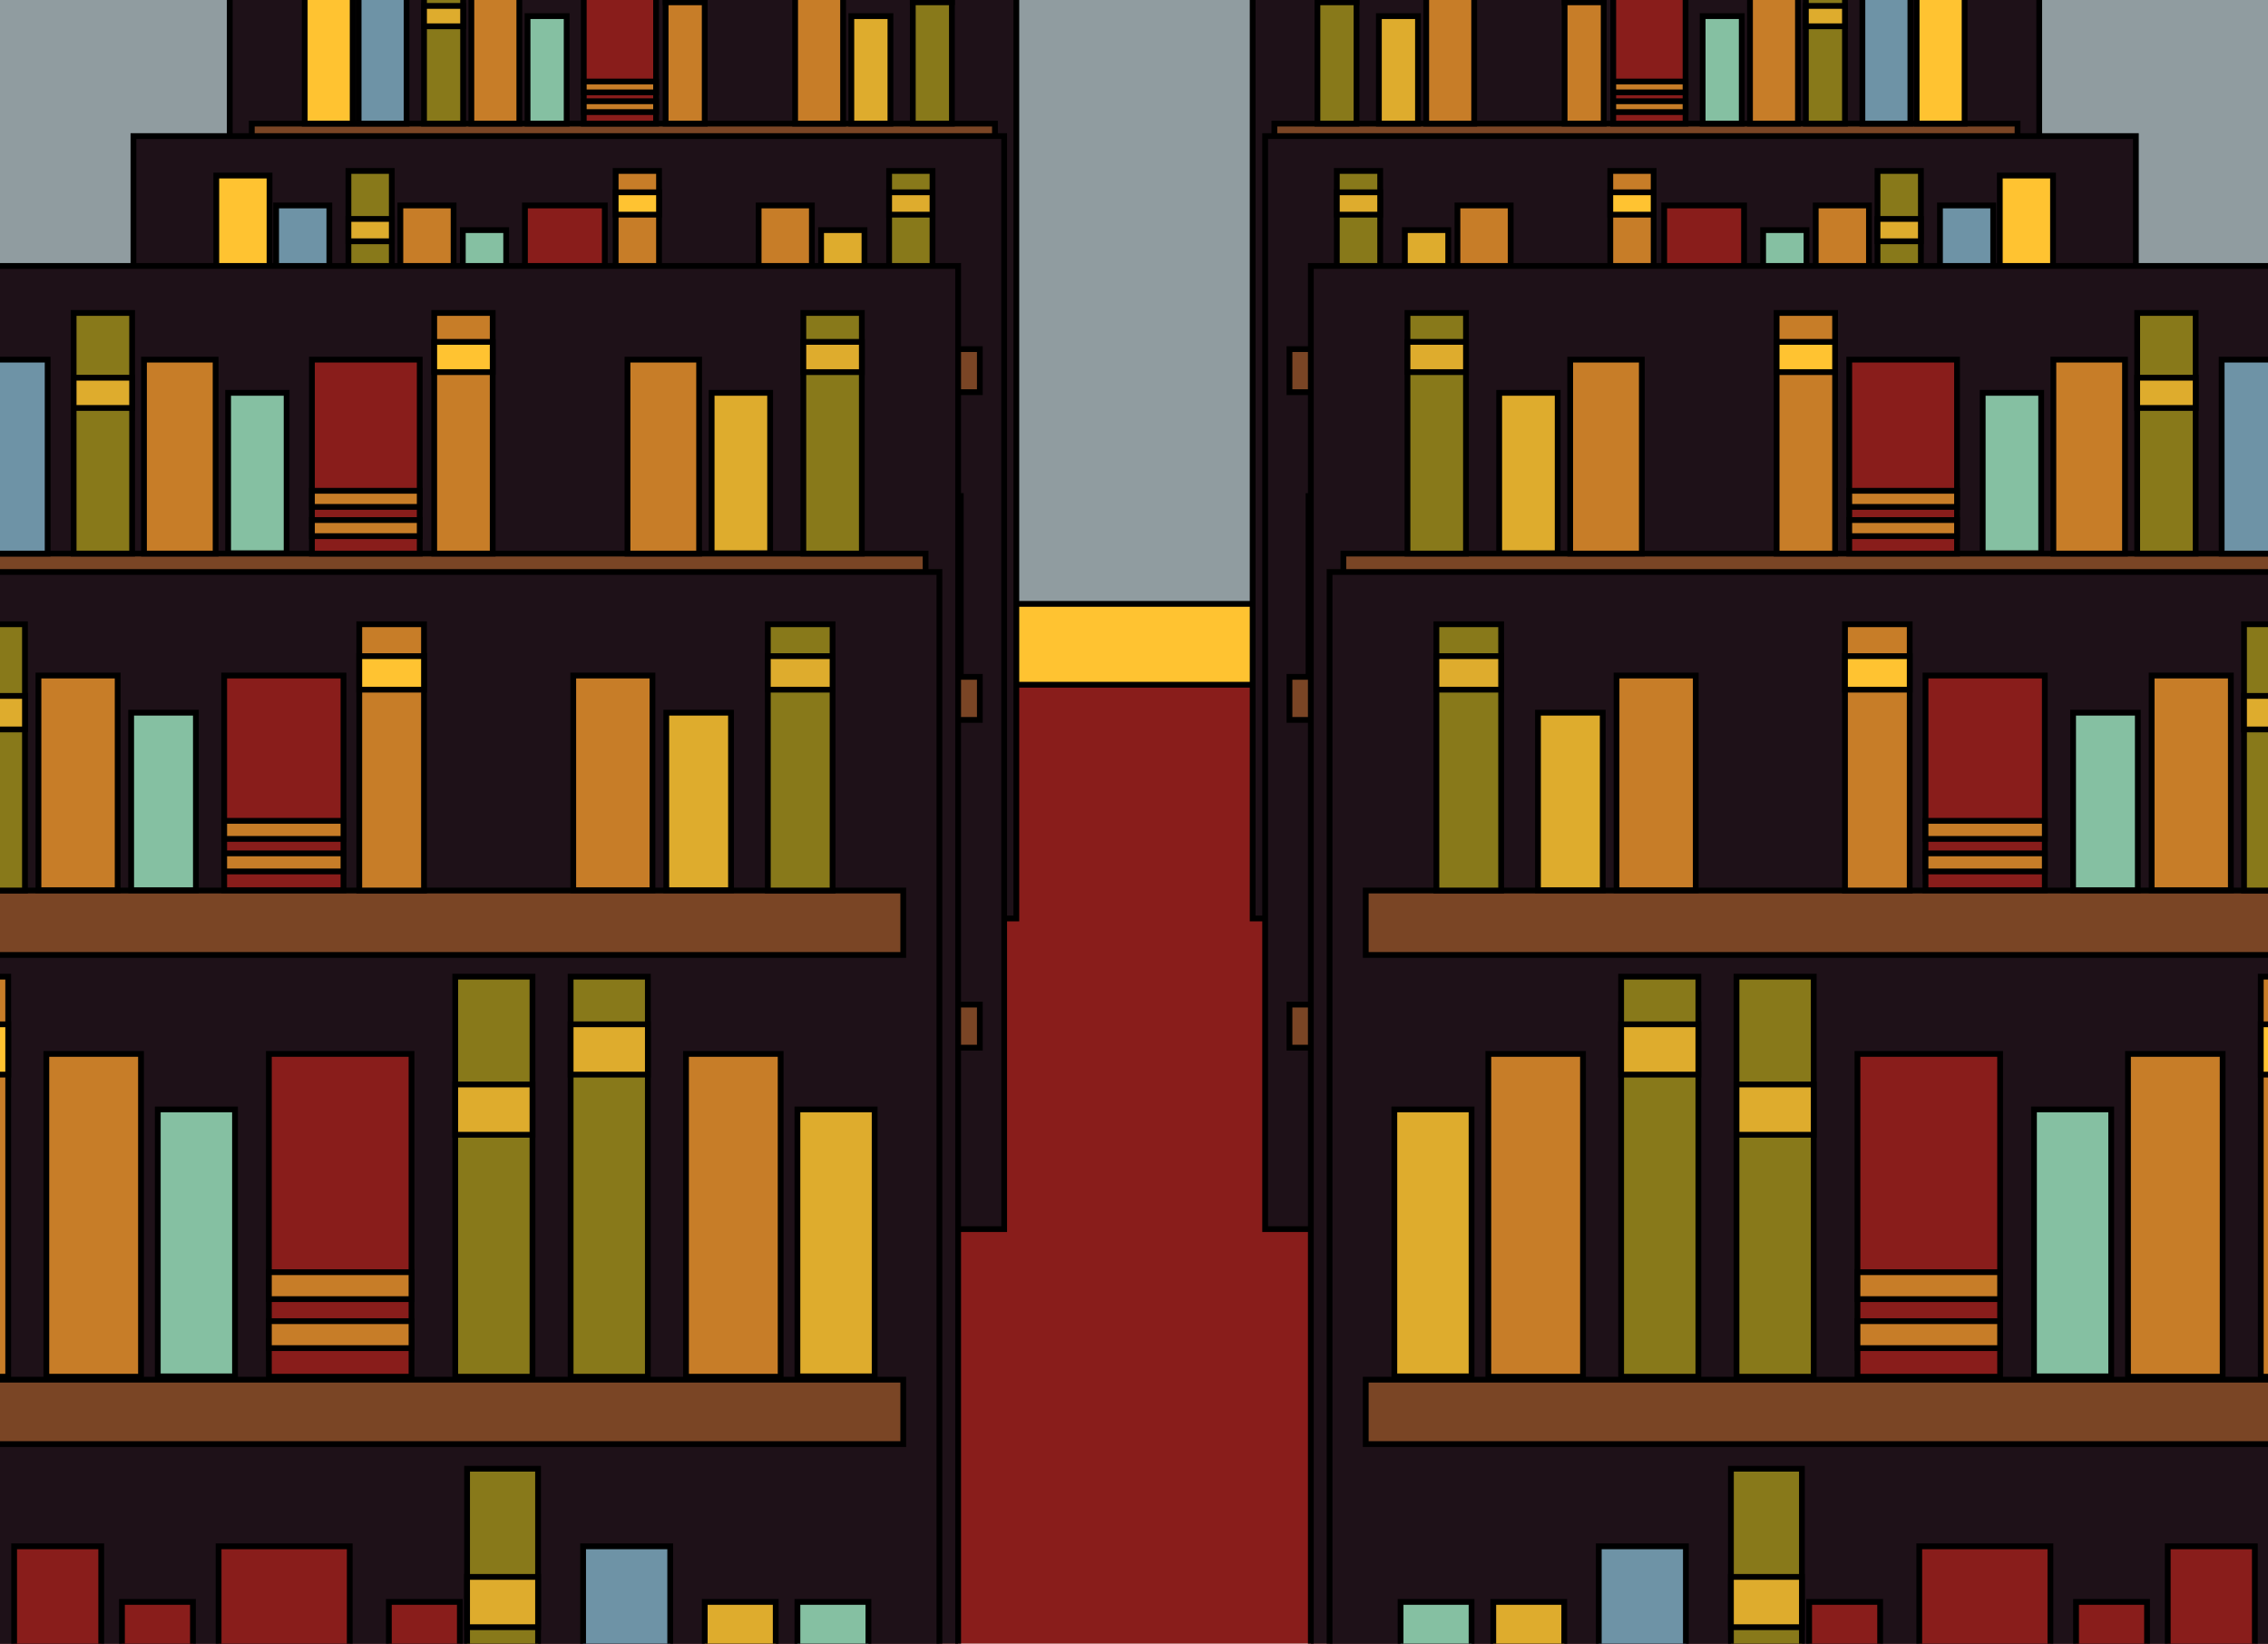 <?xml version="1.0" encoding="utf-8"?>
<!-- Generator: Adobe Illustrator 22.1.0, SVG Export Plug-In . SVG Version: 6.00 Build 0)  -->
<svg version="1.1" id="A1" xmlns="http://www.w3.org/2000/svg" xmlns:xlink="http://www.w3.org/1999/xlink" x="0px" y="0px"
	 viewBox="0 0 690 500" style="enable-background:new 0 0 690 500;" xml:space="preserve">
<style type="text/css">
	.st0{clip-path:url(#SVGID_2_);fill:#909CA0;}
	.st1{clip-path:url(#SVGID_2_);}
	.st2{clip-path:url(#SVGID_4_);fill:none;stroke:#000000;stroke-width:1.762;stroke-miterlimit:10;}
	.st3{clip-path:url(#SVGID_2_);fill:#FFC331;}
	.st4{clip-path:url(#SVGID_6_);fill:none;stroke:#000000;stroke-width:1.762;stroke-miterlimit:10;}
	.st5{clip-path:url(#SVGID_2_);fill:#891D1B;}
	.st6{clip-path:url(#SVGID_8_);fill:none;stroke:#000000;stroke-width:1.762;stroke-miterlimit:10;}
	.st7{clip-path:url(#SVGID_2_);fill:#1E1118;}
	.st8{clip-path:url(#SVGID_10_);fill:none;stroke:#000000;stroke-width:1.762;stroke-miterlimit:10;}
	.st9{clip-path:url(#SVGID_2_);fill:#7A4525;}
	.st10{clip-path:url(#SVGID_2_);fill:none;stroke:#000000;stroke-width:1.762;stroke-miterlimit:10;}
	.st11{clip-path:url(#SVGID_2_);fill:#C77D28;}
	.st12{clip-path:url(#SVGID_2_);fill:#DEAC2D;}
	.st13{clip-path:url(#SVGID_2_);fill:#88791A;}
	.st14{clip-path:url(#SVGID_2_);fill:#6E93A6;}
	.st15{clip-path:url(#SVGID_2_);fill:#85C0A2;}
	.st16{clip-path:url(#SVGID_12_);fill:none;stroke:#000000;stroke-width:1.762;stroke-miterlimit:10;}
	.st17{clip-path:url(#SVGID_14_);fill:none;stroke:#000000;stroke-width:1.762;stroke-miterlimit:10;}
	.st18{clip-path:url(#SVGID_16_);fill:none;stroke:#000000;stroke-width:1.762;stroke-miterlimit:10;}
	.st19{clip-path:url(#SVGID_18_);fill:none;stroke:#000000;stroke-width:1.762;stroke-miterlimit:10;}
	.st20{clip-path:url(#SVGID_20_);fill:none;stroke:#000000;stroke-width:1.762;stroke-miterlimit:10;}
	.st21{clip-path:url(#SVGID_22_);fill:none;stroke:#000000;stroke-width:1.762;stroke-miterlimit:10;}
	.st22{clip-path:url(#SVGID_24_);fill:none;stroke:#000000;stroke-width:1.762;stroke-miterlimit:10;}
	.st23{clip-path:url(#SVGID_26_);fill:none;stroke:#000000;stroke-width:1.762;stroke-miterlimit:10;}
	.st24{clip-path:url(#SVGID_28_);fill:none;stroke:#000000;stroke-width:1.762;stroke-miterlimit:10;}
	.st25{clip-path:url(#SVGID_30_);fill:none;stroke:#000000;stroke-width:1.762;stroke-miterlimit:10;}
	.st26{clip-path:url(#SVGID_32_);fill:none;stroke:#000000;stroke-width:1.762;stroke-miterlimit:10;}
	.st27{clip-path:url(#SVGID_34_);fill:none;stroke:#000000;stroke-width:1.762;stroke-miterlimit:10;}
	.st28{clip-path:url(#SVGID_36_);fill:none;stroke:#000000;stroke-width:1.762;stroke-miterlimit:10;}
	.st29{clip-path:url(#SVGID_38_);fill:none;stroke:#000000;stroke-width:1.762;stroke-miterlimit:10;}
	.st30{clip-path:url(#SVGID_40_);fill:none;stroke:#000000;stroke-width:1.762;stroke-miterlimit:10;}
	.st31{clip-path:url(#SVGID_42_);fill:none;stroke:#000000;stroke-width:1.762;stroke-miterlimit:10;}
	.st32{clip-path:url(#SVGID_44_);fill:none;stroke:#000000;stroke-width:1.762;stroke-miterlimit:10;}
	.st33{clip-path:url(#SVGID_46_);fill:none;stroke:#000000;stroke-width:1.762;stroke-miterlimit:10;}
	.st34{clip-path:url(#SVGID_48_);fill:none;stroke:#000000;stroke-width:1.762;stroke-miterlimit:10;}
	.st35{clip-path:url(#SVGID_50_);fill:none;stroke:#000000;stroke-width:1.762;stroke-miterlimit:10;}
	.st36{clip-path:url(#SVGID_52_);fill:none;stroke:#000000;stroke-width:1.762;stroke-miterlimit:10;}
	.st37{clip-path:url(#SVGID_54_);fill:none;stroke:#000000;stroke-width:1.762;stroke-miterlimit:10;}
	.st38{clip-path:url(#SVGID_56_);fill:none;stroke:#000000;stroke-width:1.762;stroke-miterlimit:10;}
	.st39{clip-path:url(#SVGID_58_);fill:none;stroke:#000000;stroke-width:1.762;stroke-miterlimit:10;}
	.st40{clip-path:url(#SVGID_60_);fill:none;stroke:#000000;stroke-width:1.762;stroke-miterlimit:10;}
	.st41{clip-path:url(#SVGID_62_);fill:none;stroke:#000000;stroke-width:1.762;stroke-miterlimit:10;}
	.st42{clip-path:url(#SVGID_64_);fill:none;stroke:#000000;stroke-width:1.762;stroke-miterlimit:10;}
	.st43{clip-path:url(#SVGID_66_);fill:none;stroke:#000000;stroke-width:1.762;stroke-miterlimit:10;}
	.st44{clip-path:url(#SVGID_68_);fill:none;stroke:#000000;stroke-width:1.762;stroke-miterlimit:10;}
	.st45{clip-path:url(#SVGID_70_);fill:none;stroke:#000000;stroke-width:1.762;stroke-miterlimit:10;}
	.st46{clip-path:url(#SVGID_72_);fill:none;stroke:#000000;stroke-width:1.762;stroke-miterlimit:10;}
	.st47{clip-path:url(#SVGID_74_);fill:none;stroke:#000000;stroke-width:1.762;stroke-miterlimit:10;}
	.st48{clip-path:url(#SVGID_76_);fill:none;stroke:#000000;stroke-width:1.762;stroke-miterlimit:10;}
	.st49{clip-path:url(#SVGID_78_);fill:none;stroke:#000000;stroke-width:1.762;stroke-miterlimit:10;}
	.st50{clip-path:url(#SVGID_80_);fill:none;stroke:#000000;stroke-width:1.762;stroke-miterlimit:10;}
	.st51{clip-path:url(#SVGID_82_);fill:none;stroke:#000000;stroke-width:1.762;stroke-miterlimit:10;}
	.st52{clip-path:url(#SVGID_84_);fill:none;stroke:#000000;stroke-width:1.762;stroke-miterlimit:10;}
	.st53{clip-path:url(#SVGID_86_);fill:none;stroke:#000000;stroke-width:1.762;stroke-miterlimit:10;}
	.st54{clip-path:url(#SVGID_88_);fill:none;stroke:#000000;stroke-width:1.762;stroke-miterlimit:10;}
	.st55{clip-path:url(#SVGID_90_);fill:none;stroke:#000000;stroke-width:1.762;stroke-miterlimit:10;}
	.st56{clip-path:url(#SVGID_92_);fill:none;stroke:#000000;stroke-width:1.762;stroke-miterlimit:10;}
	.st57{clip-path:url(#SVGID_94_);fill:none;stroke:#000000;stroke-width:1.762;stroke-miterlimit:10;}
	.st58{clip-path:url(#SVGID_96_);fill:none;stroke:#000000;stroke-width:1.762;stroke-miterlimit:10;}
	.st59{clip-path:url(#SVGID_98_);fill:none;stroke:#000000;stroke-width:1.762;stroke-miterlimit:10;}
	.st60{clip-path:url(#SVGID_100_);fill:none;stroke:#000000;stroke-width:1.762;stroke-miterlimit:10;}
	.st61{clip-path:url(#SVGID_102_);fill:none;stroke:#000000;stroke-width:1.762;stroke-miterlimit:10;}
	.st62{clip-path:url(#SVGID_104_);fill:none;stroke:#000000;stroke-width:1.762;stroke-miterlimit:10;}
	.st63{clip-path:url(#SVGID_106_);fill:none;stroke:#000000;stroke-width:1.762;stroke-miterlimit:10;}
	.st64{clip-path:url(#SVGID_108_);fill:none;stroke:#000000;stroke-width:1.762;stroke-miterlimit:10;}
	.st65{clip-path:url(#SVGID_110_);fill:none;stroke:#000000;stroke-width:1.762;stroke-miterlimit:10;}
	.st66{clip-path:url(#SVGID_112_);fill:none;stroke:#000000;stroke-width:1.762;stroke-miterlimit:10;}
	.st67{clip-path:url(#SVGID_114_);fill:none;stroke:#000000;stroke-width:1.762;stroke-miterlimit:10;}
	.st68{clip-path:url(#SVGID_116_);fill:none;stroke:#000000;stroke-width:1.762;stroke-miterlimit:10;}
	.st69{clip-path:url(#SVGID_118_);fill:none;stroke:#000000;stroke-width:1.762;stroke-miterlimit:10;}
	.st70{clip-path:url(#SVGID_120_);fill:none;stroke:#000000;stroke-width:1.762;stroke-miterlimit:10;}
	.st71{clip-path:url(#SVGID_122_);fill:none;stroke:#000000;stroke-width:1.762;stroke-miterlimit:10;}
	.st72{clip-path:url(#SVGID_124_);fill:none;stroke:#000000;stroke-width:1.762;stroke-miterlimit:10;}
	.st73{clip-path:url(#SVGID_126_);fill:none;stroke:#000000;stroke-width:1.762;stroke-miterlimit:10;}
	.st74{clip-path:url(#SVGID_128_);fill:none;stroke:#000000;stroke-width:1.762;stroke-miterlimit:10;}
	.st75{clip-path:url(#SVGID_130_);fill:none;stroke:#000000;stroke-width:1.762;stroke-miterlimit:10;}
	.st76{clip-path:url(#SVGID_132_);fill:none;stroke:#000000;stroke-width:1.762;stroke-miterlimit:10;}
	.st77{clip-path:url(#SVGID_134_);fill:none;stroke:#000000;stroke-width:1.762;stroke-miterlimit:10;}
	.st78{clip-path:url(#SVGID_136_);fill:none;stroke:#000000;stroke-width:1.762;stroke-miterlimit:10;}
	.st79{clip-path:url(#SVGID_138_);fill:none;stroke:#000000;stroke-width:1.762;stroke-miterlimit:10;}
	.st80{clip-path:url(#SVGID_140_);fill:none;stroke:#000000;stroke-width:1.762;stroke-miterlimit:10;}
</style>
<g>
	<g>
		<defs>
			<rect id="SVGID_1_" x="0" width="690" height="500"/>
		</defs>
		<clipPath id="SVGID_2_">
			<use xlink:href="#SVGID_1_"  style="overflow:visible;"/>
		</clipPath>
		<rect x="0" y="0" class="st0" width="690" height="207.2"/>
		<g class="st1">
			<defs>
				<rect id="SVGID_3_" x="0" width="690" height="500"/>
			</defs>
			<clipPath id="SVGID_4_">
				<use xlink:href="#SVGID_3_"  style="overflow:visible;"/>
			</clipPath>
			<rect x="-71.4" y="-131.3" class="st2" width="836.3" height="338.5"/>
		</g>
		<rect x="0" y="183.7" class="st3" width="690" height="113.7"/>
		<g class="st1">
			<defs>
				<rect id="SVGID_5_" x="0" width="690" height="500"/>
			</defs>
			<clipPath id="SVGID_6_">
				<use xlink:href="#SVGID_5_"  style="overflow:visible;"/>
			</clipPath>
			<rect x="-98.7" y="183.7" class="st4" width="924.6" height="113.7"/>
		</g>
		<rect x="0" y="208.3" class="st5" width="690" height="291.8"/>
		<g class="st1">
			<defs>
				<rect id="SVGID_7_" x="0" width="690" height="500"/>
			</defs>
			<clipPath id="SVGID_8_">
				<use xlink:href="#SVGID_7_"  style="overflow:visible;"/>
			</clipPath>
			<rect x="-20.7" y="208.3" class="st6" width="798.7" height="423"/>
		</g>
		<rect x="69.9" y="0" class="st7" width="239.3" height="279.4"/>
		<g class="st1">
			<defs>
				<rect id="SVGID_9_" x="0" width="690" height="500"/>
			</defs>
			<clipPath id="SVGID_10_">
				<use xlink:href="#SVGID_9_"  style="overflow:visible;"/>
			</clipPath>
			<rect x="69.9" y="-21" class="st8" width="239.3" height="300.4"/>
		</g>
		<rect x="76.6" y="37.6" class="st9" width="226.1" height="11.9"/>
		<rect x="76.6" y="37.6" class="st10" width="226.1" height="11.9"/>
		<rect x="76.6" y="127.7" class="st9" width="226.1" height="11.9"/>
		<rect x="76.6" y="127.7" class="st10" width="226.1" height="11.9"/>
		<rect x="76.6" y="217.8" class="st9" width="226.1" height="11.9"/>
		<rect x="76.6" y="217.8" class="st10" width="226.1" height="11.9"/>
		<rect x="262.6" y="67.7" class="st11" width="17.5" height="59.4"/>
		<rect x="262.6" y="67.7" class="st10" width="17.5" height="59.4"/>
		<rect x="283.1" y="78" class="st12" width="14.2" height="49.2"/>
		<rect x="283.1" y="78" class="st10" width="14.2" height="49.2"/>
		<rect x="241.4" y="53.5" class="st13" width="14.2" height="73.7"/>
		<rect x="241.4" y="53.5" class="st10" width="14.2" height="73.7"/>
		<rect x="241.4" y="62.3" class="st12" width="14.2" height="9.3"/>
		<rect x="241.4" y="62.3" class="st10" width="14.2" height="9.3"/>
		<rect x="144.9" y="67.7" class="st11" width="17.5" height="59.4"/>
		<rect x="144.9" y="67.7" class="st10" width="17.5" height="59.4"/>
		<rect x="104" y="67.7" class="st14" width="17.5" height="59.4"/>
		<rect x="104" y="67.7" class="st10" width="17.5" height="59.4"/>
		<rect x="84.3" y="55.4" class="st3" width="17.5" height="71.7"/>
		<rect x="84.3" y="55.4" class="st10" width="17.5" height="71.7"/>
		<rect x="165.3" y="78" class="st15" width="14.2" height="49.2"/>
		<rect x="165.3" y="78" class="st10" width="14.2" height="49.2"/>
		<rect x="123.6" y="53.5" class="st11" width="14.2" height="73.7"/>
		<rect x="123.6" y="53.5" class="st10" width="14.2" height="73.7"/>
		<rect x="123.6" y="62.3" class="st3" width="14.2" height="9.3"/>
		<rect x="123.6" y="62.3" class="st10" width="14.2" height="9.3"/>
		<rect x="220.1" y="53.5" class="st13" width="14.2" height="73.7"/>
		<rect x="220.1" y="53.5" class="st10" width="14.2" height="73.7"/>
		<rect x="220.1" y="73.3" class="st12" width="14.2" height="9.3"/>
		<rect x="220.1" y="73.3" class="st10" width="14.2" height="9.3"/>
		<rect x="185.8" y="67.7" class="st5" width="26.3" height="59.4"/>
		<rect x="185.8" y="67.7" class="st10" width="26.3" height="59.4"/>
		<rect x="185.8" y="116.9" class="st11" width="26.3" height="5"/>
		<rect x="185.8" y="116.9" class="st10" width="26.3" height="5"/>
		<rect x="185.8" y="107.9" class="st11" width="26.3" height="5"/>
		<rect x="185.8" y="107.9" class="st10" width="26.3" height="5"/>
		<rect x="241.9" y="0" class="st11" width="14.6" height="37.6"/>
		<g class="st1">
			<defs>
				<rect id="SVGID_11_" x="0" width="690" height="500"/>
			</defs>
			<clipPath id="SVGID_12_">
				<use xlink:href="#SVGID_11_"  style="overflow:visible;"/>
			</clipPath>
			<rect x="241.9" y="-1.9" class="st16" width="14.6" height="39.5"/>
		</g>
		<rect x="259" y="4.9" class="st12" width="11.9" height="32.7"/>
		<rect x="259" y="4.9" class="st10" width="11.9" height="32.7"/>
		<rect x="277.7" y="0" class="st13" width="11.9" height="37.6"/>
		<g class="st1">
			<defs>
				<rect id="SVGID_13_" x="0" width="690" height="500"/>
			</defs>
			<clipPath id="SVGID_14_">
				<use xlink:href="#SVGID_13_"  style="overflow:visible;"/>
			</clipPath>
			<rect x="277.7" y="-11.4" class="st17" width="11.9" height="49"/>
		</g>
		<rect x="277.7" class="st12" width="11.9" height="0.6"/>
		<g class="st1">
			<defs>
				<rect id="SVGID_15_" x="0" width="690" height="500"/>
			</defs>
			<clipPath id="SVGID_16_">
				<use xlink:href="#SVGID_15_"  style="overflow:visible;"/>
			</clipPath>
			<rect x="277.7" y="-5.5" class="st18" width="11.9" height="6.2"/>
		</g>
		<rect x="143.4" y="0" class="st11" width="14.6" height="37.6"/>
		<g class="st1">
			<defs>
				<rect id="SVGID_17_" x="0" width="690" height="500"/>
			</defs>
			<clipPath id="SVGID_18_">
				<use xlink:href="#SVGID_17_"  style="overflow:visible;"/>
			</clipPath>
			<rect x="143.4" y="-1.9" class="st19" width="14.6" height="39.5"/>
		</g>
		<rect x="109.1" y="0" class="st14" width="14.6" height="37.6"/>
		<g class="st1">
			<defs>
				<rect id="SVGID_19_" x="0" width="690" height="500"/>
			</defs>
			<clipPath id="SVGID_20_">
				<use xlink:href="#SVGID_19_"  style="overflow:visible;"/>
			</clipPath>
			<rect x="109.1" y="-1.9" class="st20" width="14.6" height="39.5"/>
		</g>
		<rect x="92.7" y="0" class="st3" width="14.6" height="37.6"/>
		<g class="st1">
			<defs>
				<rect id="SVGID_21_" x="0" width="690" height="500"/>
			</defs>
			<clipPath id="SVGID_22_">
				<use xlink:href="#SVGID_21_"  style="overflow:visible;"/>
			</clipPath>
			<rect x="92.7" y="-10.1" class="st21" width="14.6" height="47.7"/>
		</g>
		<rect x="160.5" y="4.9" class="st15" width="11.9" height="32.7"/>
		<rect x="160.5" y="4.9" class="st10" width="11.9" height="32.7"/>
		<rect x="202.5" y="0" class="st11" width="11.9" height="37.6"/>
		<g class="st1">
			<defs>
				<rect id="SVGID_23_" x="0" width="690" height="500"/>
			</defs>
			<clipPath id="SVGID_24_">
				<use xlink:href="#SVGID_23_"  style="overflow:visible;"/>
			</clipPath>
			<rect x="202.5" y="-11.4" class="st22" width="11.9" height="49"/>
		</g>
		<rect x="202.5" class="st3" width="11.9" height="0.6"/>
		<g class="st1">
			<defs>
				<rect id="SVGID_25_" x="0" width="690" height="500"/>
			</defs>
			<clipPath id="SVGID_26_">
				<use xlink:href="#SVGID_25_"  style="overflow:visible;"/>
			</clipPath>
			<rect x="202.5" y="-5.5" class="st23" width="11.9" height="6.2"/>
		</g>
		<rect x="129" y="0" class="st13" width="11.9" height="37.6"/>
		<g class="st1">
			<defs>
				<rect id="SVGID_27_" x="0" width="690" height="500"/>
			</defs>
			<clipPath id="SVGID_28_">
				<use xlink:href="#SVGID_27_"  style="overflow:visible;"/>
			</clipPath>
			<rect x="129" y="-11.4" class="st24" width="11.9" height="49"/>
		</g>
		<rect x="129" y="1.8" class="st12" width="11.9" height="6.2"/>
		<g class="st1">
			<defs>
				<rect id="SVGID_29_" x="0" width="690" height="500"/>
			</defs>
			<clipPath id="SVGID_30_">
				<use xlink:href="#SVGID_29_"  style="overflow:visible;"/>
			</clipPath>
			<rect x="129" y="1.8" class="st25" width="11.9" height="6.2"/>
		</g>
		<rect x="177.6" y="0" class="st5" width="22" height="37.6"/>
		<g class="st1">
			<defs>
				<rect id="SVGID_31_" x="0" width="690" height="500"/>
			</defs>
			<clipPath id="SVGID_32_">
				<use xlink:href="#SVGID_31_"  style="overflow:visible;"/>
			</clipPath>
			<rect x="177.6" y="-1.9" class="st26" width="22" height="39.5"/>
		</g>
		<rect x="177.6" y="30.8" class="st11" width="22" height="3.3"/>
		<rect x="177.6" y="30.8" class="st10" width="22" height="3.3"/>
		<rect x="177.6" y="24.8" class="st11" width="22" height="3.3"/>
		<rect x="177.6" y="24.8" class="st10" width="22" height="3.3"/>
		<rect x="243.7" y="158.4" class="st14" width="16.1" height="59.4"/>
		<rect x="243.7" y="158.4" class="st10" width="16.1" height="59.4"/>
		<rect x="283.1" y="168.6" class="st15" width="13.1" height="49.2"/>
		<rect x="283.1" y="168.6" class="st10" width="13.1" height="49.2"/>
		<rect x="222.3" y="144.1" class="st13" width="13.1" height="73.7"/>
		<rect x="222.3" y="144.1" class="st10" width="13.1" height="73.7"/>
		<rect x="222.3" y="164" class="st12" width="13.1" height="9.3"/>
		<rect x="222.3" y="164" class="st10" width="13.1" height="9.3"/>
		<rect x="99.1" y="144.1" class="st13" width="13.1" height="73.7"/>
		<rect x="99.1" y="144.1" class="st10" width="13.1" height="73.7"/>
		<rect x="99.1" y="164" class="st12" width="13.1" height="9.3"/>
		<rect x="99.1" y="164" class="st10" width="13.1" height="9.3"/>
		<rect x="266" y="168.6" class="st12" width="13.1" height="49.2"/>
		<rect x="266" y="168.6" class="st10" width="13.1" height="49.2"/>
		<rect x="207.9" y="168.6" class="st5" width="13.1" height="49.2"/>
		<rect x="207.9" y="168.6" class="st10" width="13.1" height="49.2"/>
		<rect x="158.7" y="168.6" class="st5" width="13.1" height="49.2"/>
		<rect x="158.7" y="168.6" class="st10" width="13.1" height="49.2"/>
		<rect x="138.9" y="158.4" class="st5" width="16.1" height="59.4"/>
		<rect x="138.9" y="158.4" class="st10" width="16.1" height="59.4"/>
		<rect x="83.2" y="146" class="st5" width="16.1" height="71.7"/>
		<rect x="83.2" y="146" class="st10" width="16.1" height="71.7"/>
		<rect x="119.3" y="144.1" class="st11" width="13.1" height="73.7"/>
		<rect x="119.3" y="144.1" class="st10" width="13.1" height="73.7"/>
		<rect x="119.3" y="152.9" class="st3" width="13.1" height="9.3"/>
		<rect x="119.3" y="152.9" class="st10" width="13.1" height="9.3"/>
		<rect x="176.5" y="158.4" class="st5" width="24.2" height="59.4"/>
		<rect x="176.5" y="158.4" class="st10" width="24.2" height="59.4"/>
		<rect x="176.5" y="207.5" class="st11" width="24.2" height="5"/>
		<rect x="176.5" y="207.5" class="st10" width="24.2" height="5"/>
		<rect x="176.5" y="198.5" class="st11" width="24.2" height="5"/>
		<rect x="176.5" y="198.5" class="st10" width="24.2" height="5"/>
		<rect x="381.1" y="0" class="st7" width="239.3" height="279.4"/>
		<g class="st1">
			<defs>
				<rect id="SVGID_33_" x="0" width="690" height="500"/>
			</defs>
			<clipPath id="SVGID_34_">
				<use xlink:href="#SVGID_33_"  style="overflow:visible;"/>
			</clipPath>
			<rect x="381.1" y="-21" class="st27" width="239.3" height="300.4"/>
		</g>
		<rect x="387.7" y="37.6" class="st9" width="226.1" height="11.9"/>
		<rect x="387.7" y="37.6" class="st10" width="226.1" height="11.9"/>
		<rect x="387.7" y="127.7" class="st9" width="226.1" height="11.9"/>
		<rect x="387.7" y="127.7" class="st10" width="226.1" height="11.9"/>
		<rect x="387.7" y="217.8" class="st9" width="226.1" height="11.9"/>
		<rect x="387.7" y="217.8" class="st10" width="226.1" height="11.9"/>
		<rect x="410.3" y="67.7" class="st11" width="17.5" height="59.4"/>
		<rect x="410.3" y="67.7" class="st10" width="17.5" height="59.4"/>
		<rect x="393" y="78" class="st12" width="14.2" height="49.2"/>
		<rect x="393" y="78" class="st10" width="14.2" height="49.2"/>
		<rect x="434.7" y="53.5" class="st13" width="14.2" height="73.7"/>
		<rect x="434.7" y="53.5" class="st10" width="14.2" height="73.7"/>
		<rect x="434.7" y="62.3" class="st12" width="14.2" height="9.3"/>
		<rect x="434.7" y="62.3" class="st10" width="14.2" height="9.3"/>
		<rect x="528" y="67.7" class="st11" width="17.5" height="59.4"/>
		<rect x="528" y="67.7" class="st10" width="17.5" height="59.4"/>
		<rect x="568.9" y="67.7" class="st14" width="17.5" height="59.4"/>
		<rect x="568.9" y="67.7" class="st10" width="17.5" height="59.4"/>
		<rect x="588.6" y="55.4" class="st3" width="17.5" height="71.7"/>
		<rect x="588.6" y="55.4" class="st10" width="17.5" height="71.7"/>
		<rect x="510.8" y="78" class="st15" width="14.2" height="49.2"/>
		<rect x="510.8" y="78" class="st10" width="14.2" height="49.2"/>
		<rect x="552.5" y="53.5" class="st11" width="14.2" height="73.7"/>
		<rect x="552.5" y="53.5" class="st10" width="14.2" height="73.7"/>
		<rect x="552.5" y="62.3" class="st3" width="14.2" height="9.3"/>
		<rect x="552.5" y="62.3" class="st10" width="14.2" height="9.3"/>
		<rect x="456" y="53.5" class="st13" width="14.2" height="73.7"/>
		<rect x="456" y="53.5" class="st10" width="14.2" height="73.7"/>
		<rect x="456" y="73.3" class="st12" width="14.2" height="9.3"/>
		<rect x="456" y="73.3" class="st10" width="14.2" height="9.3"/>
		<rect x="478.3" y="67.7" class="st5" width="26.3" height="59.4"/>
		<rect x="478.3" y="67.7" class="st10" width="26.3" height="59.4"/>
		<rect x="478.3" y="116.9" class="st11" width="26.3" height="5"/>
		<rect x="478.3" y="116.9" class="st10" width="26.3" height="5"/>
		<rect x="478.3" y="107.9" class="st11" width="26.3" height="5"/>
		<rect x="478.3" y="107.9" class="st10" width="26.3" height="5"/>
		<rect x="433.9" y="0" class="st11" width="14.6" height="37.6"/>
		<g class="st1">
			<defs>
				<rect id="SVGID_35_" x="0" width="690" height="500"/>
			</defs>
			<clipPath id="SVGID_36_">
				<use xlink:href="#SVGID_35_"  style="overflow:visible;"/>
			</clipPath>
			<rect x="433.9" y="-1.9" class="st28" width="14.6" height="39.5"/>
		</g>
		<rect x="419.5" y="4.9" class="st12" width="11.9" height="32.7"/>
		<rect x="419.5" y="4.9" class="st10" width="11.9" height="32.7"/>
		<rect x="400.8" y="0" class="st13" width="11.9" height="37.6"/>
		<g class="st1">
			<defs>
				<rect id="SVGID_37_" x="0" width="690" height="500"/>
			</defs>
			<clipPath id="SVGID_38_">
				<use xlink:href="#SVGID_37_"  style="overflow:visible;"/>
			</clipPath>
			<rect x="400.8" y="-11.4" class="st29" width="11.9" height="49"/>
		</g>
		<rect x="400.8" class="st12" width="11.9" height="0.6"/>
		<g class="st1">
			<defs>
				<rect id="SVGID_39_" x="0" width="690" height="500"/>
			</defs>
			<clipPath id="SVGID_40_">
				<use xlink:href="#SVGID_39_"  style="overflow:visible;"/>
			</clipPath>
			<rect x="400.8" y="-5.5" class="st30" width="11.9" height="6.2"/>
		</g>
		<rect x="532.4" y="0" class="st11" width="14.6" height="37.6"/>
		<g class="st1">
			<defs>
				<rect id="SVGID_41_" x="0" width="690" height="500"/>
			</defs>
			<clipPath id="SVGID_42_">
				<use xlink:href="#SVGID_41_"  style="overflow:visible;"/>
			</clipPath>
			<rect x="532.4" y="-1.9" class="st31" width="14.6" height="39.5"/>
		</g>
		<rect x="566.6" y="0" class="st14" width="14.6" height="37.6"/>
		<g class="st1">
			<defs>
				<rect id="SVGID_43_" x="0" width="690" height="500"/>
			</defs>
			<clipPath id="SVGID_44_">
				<use xlink:href="#SVGID_43_"  style="overflow:visible;"/>
			</clipPath>
			<rect x="566.6" y="-1.9" class="st32" width="14.6" height="39.5"/>
		</g>
		<rect x="583.1" y="0" class="st3" width="14.6" height="37.6"/>
		<g class="st1">
			<defs>
				<rect id="SVGID_45_" x="0" width="690" height="500"/>
			</defs>
			<clipPath id="SVGID_46_">
				<use xlink:href="#SVGID_45_"  style="overflow:visible;"/>
			</clipPath>
			<rect x="583.1" y="-10.1" class="st33" width="14.6" height="47.7"/>
		</g>
		<rect x="518" y="4.9" class="st15" width="11.9" height="32.7"/>
		<rect x="518" y="4.9" class="st10" width="11.9" height="32.7"/>
		<rect x="476" y="0" class="st11" width="11.9" height="37.6"/>
		<g class="st1">
			<defs>
				<rect id="SVGID_47_" x="0" width="690" height="500"/>
			</defs>
			<clipPath id="SVGID_48_">
				<use xlink:href="#SVGID_47_"  style="overflow:visible;"/>
			</clipPath>
			<rect x="476" y="-11.4" class="st34" width="11.9" height="49"/>
		</g>
		<rect x="476" class="st3" width="11.9" height="0.6"/>
		<g class="st1">
			<defs>
				<rect id="SVGID_49_" x="0" width="690" height="500"/>
			</defs>
			<clipPath id="SVGID_50_">
				<use xlink:href="#SVGID_49_"  style="overflow:visible;"/>
			</clipPath>
			<rect x="476" y="-5.5" class="st35" width="11.9" height="6.2"/>
		</g>
		<rect x="549.4" y="0" class="st13" width="11.9" height="37.6"/>
		<g class="st1">
			<defs>
				<rect id="SVGID_51_" x="0" width="690" height="500"/>
			</defs>
			<clipPath id="SVGID_52_">
				<use xlink:href="#SVGID_51_"  style="overflow:visible;"/>
			</clipPath>
			<rect x="549.4" y="-11.4" class="st36" width="11.9" height="49"/>
		</g>
		<rect x="549.4" y="1.8" class="st12" width="11.9" height="6.2"/>
		<g class="st1">
			<defs>
				<rect id="SVGID_53_" x="0" width="690" height="500"/>
			</defs>
			<clipPath id="SVGID_54_">
				<use xlink:href="#SVGID_53_"  style="overflow:visible;"/>
			</clipPath>
			<rect x="549.4" y="1.8" class="st37" width="11.9" height="6.2"/>
		</g>
		<rect x="490.8" y="0" class="st5" width="22" height="37.6"/>
		<g class="st1">
			<defs>
				<rect id="SVGID_55_" x="0" width="690" height="500"/>
			</defs>
			<clipPath id="SVGID_56_">
				<use xlink:href="#SVGID_55_"  style="overflow:visible;"/>
			</clipPath>
			<rect x="490.8" y="-1.9" class="st38" width="22" height="39.5"/>
		</g>
		<rect x="490.8" y="30.8" class="st11" width="22" height="3.3"/>
		<rect x="490.8" y="30.8" class="st10" width="22" height="3.3"/>
		<rect x="490.8" y="24.8" class="st11" width="22" height="3.3"/>
		<rect x="490.8" y="24.8" class="st10" width="22" height="3.3"/>
		<rect x="430.6" y="158.4" class="st14" width="16.1" height="59.4"/>
		<rect x="430.6" y="158.4" class="st10" width="16.1" height="59.4"/>
		<rect x="394.1" y="168.6" class="st15" width="13.1" height="49.2"/>
		<rect x="394.1" y="168.6" class="st10" width="13.1" height="49.2"/>
		<rect x="454.9" y="144.1" class="st13" width="13.1" height="73.7"/>
		<rect x="454.9" y="144.1" class="st10" width="13.1" height="73.7"/>
		<rect x="454.9" y="164" class="st12" width="13.1" height="9.3"/>
		<rect x="454.9" y="164" class="st10" width="13.1" height="9.3"/>
		<rect x="578.1" y="144.1" class="st13" width="13.1" height="73.7"/>
		<rect x="578.1" y="144.1" class="st10" width="13.1" height="73.7"/>
		<rect x="578.1" y="164" class="st12" width="13.1" height="9.3"/>
		<rect x="578.1" y="164" class="st10" width="13.1" height="9.3"/>
		<rect x="411.2" y="168.6" class="st12" width="13.1" height="49.2"/>
		<rect x="411.2" y="168.6" class="st10" width="13.1" height="49.2"/>
		<rect x="469.4" y="168.6" class="st5" width="13.1" height="49.2"/>
		<rect x="469.4" y="168.6" class="st10" width="13.1" height="49.2"/>
		<rect x="518.5" y="168.6" class="st5" width="13.1" height="49.2"/>
		<rect x="518.5" y="168.6" class="st10" width="13.1" height="49.2"/>
		<rect x="535.4" y="158.4" class="st5" width="16.1" height="59.4"/>
		<rect x="535.4" y="158.4" class="st10" width="16.1" height="59.4"/>
		<rect x="591.1" y="146" class="st5" width="16.1" height="71.7"/>
		<rect x="591.1" y="146" class="st10" width="16.1" height="71.7"/>
		<rect x="557.9" y="144.1" class="st11" width="13.1" height="73.7"/>
		<rect x="557.9" y="144.1" class="st10" width="13.1" height="73.7"/>
		<rect x="557.9" y="152.9" class="st3" width="13.1" height="9.3"/>
		<rect x="557.9" y="152.9" class="st10" width="13.1" height="9.3"/>
		<rect x="489.6" y="158.4" class="st5" width="24.2" height="59.4"/>
		<rect x="489.6" y="158.4" class="st10" width="24.2" height="59.4"/>
		<rect x="489.6" y="207.5" class="st11" width="24.2" height="5"/>
		<rect x="489.6" y="207.5" class="st10" width="24.2" height="5"/>
		<rect x="489.6" y="198.5" class="st11" width="24.2" height="5"/>
		<rect x="489.6" y="198.5" class="st10" width="24.2" height="5"/>
		<rect x="40.6" y="41.4" class="st7" width="264.9" height="332.5"/>
		<rect x="40.6" y="41.4" class="st10" width="264.9" height="332.5"/>
		<rect x="47.9" y="106.2" class="st9" width="250.2" height="13.1"/>
		<rect x="47.9" y="106.2" class="st10" width="250.2" height="13.1"/>
		<rect x="47.9" y="205.9" class="st9" width="250.2" height="13.1"/>
		<rect x="47.9" y="205.9" class="st10" width="250.2" height="13.1"/>
		<rect x="47.9" y="305.6" class="st9" width="250.2" height="13.1"/>
		<rect x="47.9" y="305.6" class="st10" width="250.2" height="13.1"/>
		<rect x="253.8" y="139.5" class="st11" width="19.3" height="65.7"/>
		<rect x="253.8" y="139.5" class="st10" width="19.3" height="65.7"/>
		<rect x="276.5" y="150.9" class="st12" width="15.8" height="54.4"/>
		<rect x="276.5" y="150.9" class="st10" width="15.8" height="54.4"/>
		<rect x="230.3" y="123.8" class="st13" width="15.8" height="81.5"/>
		<rect x="230.3" y="123.8" class="st10" width="15.8" height="81.5"/>
		<rect x="230.3" y="133.5" class="st12" width="15.8" height="10.3"/>
		<rect x="230.3" y="133.5" class="st10" width="15.8" height="10.3"/>
		<rect x="123.5" y="139.5" class="st11" width="19.3" height="65.7"/>
		<rect x="123.5" y="139.5" class="st10" width="19.3" height="65.7"/>
		<rect x="78.2" y="139.5" class="st14" width="19.3" height="65.7"/>
		<rect x="78.2" y="139.5" class="st10" width="19.3" height="65.7"/>
		<rect x="56.5" y="125.9" class="st3" width="19.3" height="79.4"/>
		<rect x="56.5" y="125.9" class="st10" width="19.3" height="79.4"/>
		<rect x="146.1" y="150.9" class="st15" width="15.8" height="54.4"/>
		<rect x="146.1" y="150.9" class="st10" width="15.8" height="54.4"/>
		<rect x="100" y="123.8" class="st11" width="15.8" height="81.5"/>
		<rect x="100" y="123.8" class="st10" width="15.8" height="81.5"/>
		<rect x="100" y="133.5" class="st3" width="15.8" height="10.3"/>
		<rect x="100" y="133.5" class="st10" width="15.8" height="10.3"/>
		<rect x="206.8" y="123.8" class="st13" width="15.8" height="81.5"/>
		<rect x="206.8" y="123.8" class="st10" width="15.8" height="81.5"/>
		<rect x="206.8" y="145.7" class="st12" width="15.8" height="10.3"/>
		<rect x="206.8" y="145.7" class="st10" width="15.8" height="10.3"/>
		<rect x="168.8" y="139.5" class="st5" width="29.1" height="65.7"/>
		<rect x="168.8" y="139.5" class="st10" width="29.1" height="65.7"/>
		<rect x="168.8" y="194" class="st11" width="29.1" height="5.5"/>
		<rect x="168.8" y="194" class="st10" width="29.1" height="5.5"/>
		<rect x="168.8" y="184" class="st11" width="29.1" height="5.5"/>
		<rect x="168.8" y="184" class="st10" width="29.1" height="5.5"/>
		<rect x="230.8" y="62.5" class="st11" width="16.2" height="43.7"/>
		<rect x="230.8" y="62.5" class="st10" width="16.2" height="43.7"/>
		<rect x="249.8" y="70" class="st12" width="13.2" height="36.2"/>
		<rect x="249.8" y="70" class="st10" width="13.2" height="36.2"/>
		<rect x="270.5" y="52" class="st13" width="13.2" height="54.2"/>
		<rect x="270.5" y="52" class="st10" width="13.2" height="54.2"/>
		<rect x="270.5" y="58.5" class="st12" width="13.2" height="6.8"/>
		<rect x="270.5" y="58.5" class="st10" width="13.2" height="6.8"/>
		<rect x="121.8" y="62.5" class="st11" width="16.2" height="43.7"/>
		<rect x="121.8" y="62.5" class="st10" width="16.2" height="43.7"/>
		<rect x="84" y="62.5" class="st14" width="16.2" height="43.7"/>
		<rect x="84" y="62.5" class="st10" width="16.2" height="43.7"/>
		<rect x="65.8" y="53.4" class="st3" width="16.2" height="52.8"/>
		<rect x="65.8" y="53.4" class="st10" width="16.2" height="52.8"/>
		<rect x="140.8" y="70" class="st15" width="13.2" height="36.2"/>
		<rect x="140.8" y="70" class="st10" width="13.2" height="36.2"/>
		<rect x="187.3" y="52" class="st11" width="13.2" height="54.2"/>
		<rect x="187.3" y="52" class="st10" width="13.2" height="54.2"/>
		<rect x="187.3" y="58.5" class="st3" width="13.2" height="6.8"/>
		<rect x="187.3" y="58.5" class="st10" width="13.2" height="6.8"/>
		<rect x="106" y="52" class="st13" width="13.2" height="54.2"/>
		<rect x="106" y="52" class="st10" width="13.2" height="54.2"/>
		<rect x="106" y="66.6" class="st12" width="13.2" height="6.8"/>
		<rect x="106" y="66.6" class="st10" width="13.2" height="6.8"/>
		<rect x="159.7" y="62.5" class="st5" width="24.3" height="43.7"/>
		<rect x="159.7" y="62.5" class="st10" width="24.3" height="43.7"/>
		<rect x="159.7" y="98.7" class="st11" width="24.3" height="3.7"/>
		<rect x="159.7" y="98.7" class="st10" width="24.3" height="3.7"/>
		<rect x="159.7" y="92.1" class="st11" width="24.3" height="3.7"/>
		<rect x="159.7" y="92.1" class="st10" width="24.3" height="3.7"/>
		<rect x="232.8" y="239.9" class="st14" width="17.8" height="65.8"/>
		<rect x="232.8" y="239.9" class="st10" width="17.8" height="65.8"/>
		<rect x="276.5" y="251.2" class="st15" width="14.5" height="54.4"/>
		<rect x="276.5" y="251.2" class="st10" width="14.5" height="54.4"/>
		<rect x="209.2" y="224.1" class="st13" width="14.5" height="81.5"/>
		<rect x="209.2" y="224.1" class="st10" width="14.5" height="81.5"/>
		<rect x="209.2" y="246.1" class="st12" width="14.5" height="10.3"/>
		<rect x="209.2" y="246.1" class="st10" width="14.5" height="10.3"/>
		<rect x="72.9" y="224.1" class="st13" width="14.5" height="81.5"/>
		<rect x="72.9" y="224.1" class="st10" width="14.5" height="81.5"/>
		<rect x="72.9" y="246.1" class="st12" width="14.5" height="10.3"/>
		<rect x="72.9" y="246.1" class="st10" width="14.5" height="10.3"/>
		<rect x="257.6" y="251.2" class="st12" width="14.5" height="54.4"/>
		<rect x="257.6" y="251.2" class="st10" width="14.5" height="54.4"/>
		<rect x="193.2" y="251.2" class="st5" width="14.5" height="54.4"/>
		<rect x="193.2" y="251.2" class="st10" width="14.5" height="54.4"/>
		<rect x="138.8" y="251.2" class="st5" width="14.5" height="54.4"/>
		<rect x="138.8" y="251.2" class="st10" width="14.5" height="54.4"/>
		<rect x="116.9" y="239.9" class="st5" width="17.8" height="65.8"/>
		<rect x="116.9" y="239.9" class="st10" width="17.8" height="65.8"/>
		<rect x="55.2" y="226.2" class="st5" width="17.8" height="79.4"/>
		<rect x="55.2" y="226.2" class="st10" width="17.8" height="79.4"/>
		<rect x="95.3" y="224.1" class="st11" width="14.5" height="81.5"/>
		<rect x="95.3" y="224.1" class="st10" width="14.5" height="81.5"/>
		<rect x="95.3" y="233.8" class="st3" width="14.5" height="10.3"/>
		<rect x="95.3" y="233.8" class="st10" width="14.5" height="10.3"/>
		<rect x="158.5" y="239.9" class="st5" width="26.7" height="65.8"/>
		<rect x="158.5" y="239.9" class="st10" width="26.7" height="65.8"/>
		<rect x="158.5" y="294.3" class="st11" width="26.7" height="5.5"/>
		<rect x="158.5" y="294.3" class="st10" width="26.7" height="5.5"/>
		<rect x="158.5" y="284.3" class="st11" width="26.7" height="5.5"/>
		<rect x="158.5" y="284.3" class="st10" width="26.7" height="5.5"/>
		<rect x="384.9" y="41.4" class="st7" width="264.9" height="332.5"/>
		<rect x="384.9" y="41.4" class="st10" width="264.9" height="332.5"/>
		<rect x="392.3" y="106.2" class="st9" width="250.2" height="13.1"/>
		<rect x="392.3" y="106.2" class="st10" width="250.2" height="13.1"/>
		<rect x="392.3" y="205.9" class="st9" width="250.2" height="13.1"/>
		<rect x="392.3" y="205.9" class="st10" width="250.2" height="13.1"/>
		<rect x="392.3" y="305.6" class="st9" width="250.2" height="13.1"/>
		<rect x="392.3" y="305.6" class="st10" width="250.2" height="13.1"/>
		<rect x="417.2" y="139.5" class="st11" width="19.3" height="65.7"/>
		<rect x="417.2" y="139.5" class="st10" width="19.3" height="65.7"/>
		<rect x="398.1" y="150.9" class="st12" width="15.8" height="54.4"/>
		<rect x="398.1" y="150.9" class="st10" width="15.8" height="54.4"/>
		<rect x="444.3" y="123.8" class="st13" width="15.8" height="81.5"/>
		<rect x="444.3" y="123.8" class="st10" width="15.8" height="81.5"/>
		<rect x="444.3" y="133.5" class="st12" width="15.8" height="10.3"/>
		<rect x="444.3" y="133.5" class="st10" width="15.8" height="10.3"/>
		<rect x="547.5" y="139.5" class="st11" width="19.3" height="65.7"/>
		<rect x="547.5" y="139.5" class="st10" width="19.3" height="65.7"/>
		<rect x="592.8" y="139.5" class="st14" width="19.3" height="65.7"/>
		<rect x="592.8" y="139.5" class="st10" width="19.3" height="65.7"/>
		<rect x="614.6" y="125.9" class="st3" width="19.3" height="79.4"/>
		<rect x="614.6" y="125.9" class="st10" width="19.3" height="79.4"/>
		<rect x="528.4" y="150.9" class="st15" width="15.8" height="54.4"/>
		<rect x="528.4" y="150.9" class="st10" width="15.8" height="54.4"/>
		<rect x="574.6" y="123.8" class="st11" width="15.8" height="81.5"/>
		<rect x="574.6" y="123.8" class="st10" width="15.8" height="81.5"/>
		<rect x="574.6" y="133.5" class="st3" width="15.8" height="10.3"/>
		<rect x="574.6" y="133.5" class="st10" width="15.8" height="10.3"/>
		<rect x="467.8" y="123.8" class="st13" width="15.8" height="81.5"/>
		<rect x="467.8" y="123.8" class="st10" width="15.8" height="81.5"/>
		<rect x="467.8" y="145.7" class="st12" width="15.8" height="10.3"/>
		<rect x="467.8" y="145.7" class="st10" width="15.8" height="10.3"/>
		<rect x="492.5" y="139.5" class="st5" width="29.1" height="65.7"/>
		<rect x="492.5" y="139.5" class="st10" width="29.1" height="65.7"/>
		<rect x="492.5" y="194" class="st11" width="29.1" height="5.5"/>
		<rect x="492.5" y="194" class="st10" width="29.1" height="5.5"/>
		<rect x="492.5" y="184" class="st11" width="29.1" height="5.5"/>
		<rect x="492.5" y="184" class="st10" width="29.1" height="5.5"/>
		<rect x="443.4" y="62.5" class="st11" width="16.2" height="43.7"/>
		<rect x="443.4" y="62.5" class="st10" width="16.2" height="43.7"/>
		<rect x="427.4" y="70" class="st12" width="13.2" height="36.2"/>
		<rect x="427.4" y="70" class="st10" width="13.2" height="36.2"/>
		<rect x="406.7" y="52" class="st13" width="13.2" height="54.2"/>
		<rect x="406.7" y="52" class="st10" width="13.2" height="54.2"/>
		<rect x="406.7" y="58.5" class="st12" width="13.2" height="6.8"/>
		<rect x="406.7" y="58.5" class="st10" width="13.2" height="6.8"/>
		<rect x="552.4" y="62.5" class="st11" width="16.2" height="43.7"/>
		<rect x="552.4" y="62.5" class="st10" width="16.2" height="43.7"/>
		<rect x="590.2" y="62.5" class="st14" width="16.2" height="43.7"/>
		<rect x="590.2" y="62.5" class="st10" width="16.2" height="43.7"/>
		<rect x="608.4" y="53.4" class="st3" width="16.2" height="52.8"/>
		<rect x="608.4" y="53.4" class="st10" width="16.2" height="52.8"/>
		<rect x="536.4" y="70" class="st15" width="13.2" height="36.2"/>
		<rect x="536.4" y="70" class="st10" width="13.2" height="36.2"/>
		<rect x="489.9" y="52" class="st11" width="13.2" height="54.2"/>
		<rect x="489.9" y="52" class="st10" width="13.2" height="54.2"/>
		<rect x="489.9" y="58.5" class="st3" width="13.2" height="6.8"/>
		<rect x="489.9" y="58.5" class="st10" width="13.2" height="6.8"/>
		<rect x="571.2" y="52" class="st13" width="13.2" height="54.2"/>
		<rect x="571.2" y="52" class="st10" width="13.2" height="54.2"/>
		<rect x="571.2" y="66.6" class="st12" width="13.2" height="6.8"/>
		<rect x="571.2" y="66.6" class="st10" width="13.2" height="6.8"/>
		<rect x="506.3" y="62.5" class="st5" width="24.3" height="43.7"/>
		<rect x="506.3" y="62.5" class="st10" width="24.3" height="43.7"/>
		<rect x="506.3" y="98.7" class="st11" width="24.3" height="3.7"/>
		<rect x="506.3" y="98.7" class="st10" width="24.3" height="3.7"/>
		<rect x="506.3" y="92.1" class="st11" width="24.3" height="3.7"/>
		<rect x="506.3" y="92.1" class="st10" width="24.3" height="3.7"/>
		<rect x="439.8" y="239.9" class="st14" width="17.8" height="65.8"/>
		<rect x="439.8" y="239.9" class="st10" width="17.8" height="65.8"/>
		<rect x="399.3" y="251.2" class="st15" width="14.5" height="54.4"/>
		<rect x="399.3" y="251.2" class="st10" width="14.5" height="54.4"/>
		<rect x="466.6" y="224.1" class="st13" width="14.5" height="81.5"/>
		<rect x="466.6" y="224.1" class="st10" width="14.5" height="81.5"/>
		<rect x="466.6" y="246.1" class="st12" width="14.5" height="10.3"/>
		<rect x="466.6" y="246.1" class="st10" width="14.5" height="10.3"/>
		<rect x="602.9" y="224.1" class="st13" width="14.5" height="81.5"/>
		<rect x="602.9" y="224.1" class="st10" width="14.5" height="81.5"/>
		<rect x="602.9" y="246.1" class="st12" width="14.5" height="10.3"/>
		<rect x="602.9" y="246.1" class="st10" width="14.5" height="10.3"/>
		<rect x="418.3" y="251.2" class="st12" width="14.5" height="54.4"/>
		<rect x="418.3" y="251.2" class="st10" width="14.5" height="54.4"/>
		<rect x="482.6" y="251.2" class="st5" width="14.5" height="54.4"/>
		<rect x="482.6" y="251.2" class="st10" width="14.5" height="54.4"/>
		<rect x="537" y="251.2" class="st5" width="14.5" height="54.4"/>
		<rect x="537" y="251.2" class="st10" width="14.5" height="54.4"/>
		<rect x="555.7" y="239.9" class="st5" width="17.8" height="65.8"/>
		<rect x="555.7" y="239.9" class="st10" width="17.8" height="65.8"/>
		<rect x="617.3" y="226.2" class="st5" width="17.8" height="79.4"/>
		<rect x="617.3" y="226.2" class="st10" width="17.8" height="79.4"/>
		<rect x="580.6" y="224.1" class="st11" width="14.5" height="81.5"/>
		<rect x="580.6" y="224.1" class="st10" width="14.5" height="81.5"/>
		<rect x="580.6" y="233.8" class="st3" width="14.5" height="10.3"/>
		<rect x="580.6" y="233.8" class="st10" width="14.5" height="10.3"/>
		<rect x="505" y="239.9" class="st5" width="26.7" height="65.8"/>
		<rect x="505" y="239.9" class="st10" width="26.7" height="65.8"/>
		<rect x="505" y="294.3" class="st11" width="26.7" height="5.5"/>
		<rect x="505" y="294.3" class="st10" width="26.7" height="5.5"/>
		<rect x="505" y="284.3" class="st11" width="26.7" height="5.5"/>
		<rect x="505" y="284.3" class="st10" width="26.7" height="5.5"/>
		<rect x="0" y="80.9" class="st7" width="291.5" height="419.1"/>
		<g class="st1">
			<defs>
				<rect id="SVGID_57_" x="0" width="690" height="500"/>
			</defs>
			<clipPath id="SVGID_58_">
				<use xlink:href="#SVGID_57_"  style="overflow:visible;"/>
			</clipPath>
			<rect x="-65.9" y="80.9" class="st39" width="357.4" height="448.6"/>
		</g>
		<rect x="0" y="168.4" class="st9" width="281.6" height="17.7"/>
		<g class="st1">
			<defs>
				<rect id="SVGID_59_" x="0" width="690" height="500"/>
			</defs>
			<clipPath id="SVGID_60_">
				<use xlink:href="#SVGID_59_"  style="overflow:visible;"/>
			</clipPath>
			<rect x="-56" y="168.4" class="st40" width="337.6" height="17.7"/>
		</g>
		<rect x="0" y="302.9" class="st9" width="281.6" height="17.7"/>
		<g class="st1">
			<defs>
				<rect id="SVGID_61_" x="0" width="690" height="500"/>
			</defs>
			<clipPath id="SVGID_62_">
				<use xlink:href="#SVGID_61_"  style="overflow:visible;"/>
			</clipPath>
			<rect x="-56" y="302.9" class="st41" width="337.6" height="17.7"/>
		</g>
		<rect x="0" y="437.4" class="st9" width="281.6" height="17.7"/>
		<g class="st1">
			<defs>
				<rect id="SVGID_63_" x="0" width="690" height="500"/>
			</defs>
			<clipPath id="SVGID_64_">
				<use xlink:href="#SVGID_63_"  style="overflow:visible;"/>
			</clipPath>
			<rect x="-56" y="437.4" class="st42" width="337.6" height="17.7"/>
		</g>
		<rect x="221.9" y="213.3" class="st11" width="26.1" height="88.7"/>
		<rect x="221.9" y="213.3" class="st10" width="26.1" height="88.7"/>
		<rect x="252.5" y="228.6" class="st12" width="21.3" height="73.4"/>
		<rect x="252.5" y="228.6" class="st10" width="21.3" height="73.4"/>
		<rect x="190.1" y="192.1" class="st13" width="21.3" height="110"/>
		<rect x="190.1" y="192.1" class="st10" width="21.3" height="110"/>
		<rect x="190.1" y="205.2" class="st12" width="21.3" height="13.9"/>
		<rect x="190.1" y="205.2" class="st10" width="21.3" height="13.9"/>
		<rect x="46.1" y="213.3" class="st11" width="26.1" height="88.7"/>
		<rect x="46.1" y="213.3" class="st10" width="26.1" height="88.7"/>
		<rect x="0" y="213.3" class="st14" width="11" height="88.7"/>
		<g class="st1">
			<defs>
				<rect id="SVGID_65_" x="0" width="690" height="500"/>
			</defs>
			<clipPath id="SVGID_66_">
				<use xlink:href="#SVGID_65_"  style="overflow:visible;"/>
			</clipPath>
			<rect x="-15" y="213.3" class="st43" width="26.1" height="88.7"/>
		</g>
		<rect x="76.6" y="228.6" class="st15" width="21.3" height="73.4"/>
		<rect x="76.6" y="228.6" class="st10" width="21.3" height="73.4"/>
		<rect x="14.3" y="192.1" class="st11" width="21.3" height="110"/>
		<rect x="14.3" y="192.1" class="st10" width="21.3" height="110"/>
		<rect x="14.3" y="205.2" class="st3" width="21.3" height="13.9"/>
		<rect x="14.3" y="205.2" class="st10" width="21.3" height="13.9"/>
		<rect x="158.4" y="192.1" class="st13" width="21.3" height="110"/>
		<rect x="158.4" y="192.1" class="st10" width="21.3" height="110"/>
		<rect x="158.4" y="221.7" class="st12" width="21.3" height="13.9"/>
		<rect x="158.4" y="221.7" class="st10" width="21.3" height="13.9"/>
		<rect x="107.2" y="213.3" class="st5" width="39.2" height="88.7"/>
		<rect x="107.2" y="213.3" class="st10" width="39.2" height="88.7"/>
		<rect x="107.2" y="286.8" class="st11" width="39.2" height="7.4"/>
		<rect x="107.2" y="286.8" class="st10" width="39.2" height="7.4"/>
		<rect x="107.2" y="273.4" class="st11" width="39.2" height="7.4"/>
		<rect x="107.2" y="273.4" class="st10" width="39.2" height="7.4"/>
		<rect x="190.9" y="109.4" class="st11" width="21.8" height="59"/>
		<rect x="190.9" y="109.4" class="st10" width="21.8" height="59"/>
		<rect x="216.5" y="119.5" class="st12" width="17.8" height="48.8"/>
		<rect x="216.5" y="119.5" class="st10" width="17.8" height="48.8"/>
		<rect x="244.4" y="95.2" class="st13" width="17.8" height="73.2"/>
		<rect x="244.4" y="95.2" class="st10" width="17.8" height="73.2"/>
		<rect x="244.4" y="104" class="st12" width="17.8" height="9.2"/>
		<rect x="244.4" y="104" class="st10" width="17.8" height="9.2"/>
		<rect x="43.8" y="109.4" class="st11" width="21.8" height="59"/>
		<rect x="43.8" y="109.4" class="st10" width="21.8" height="59"/>
		<rect x="0" y="109.4" class="st14" width="14.5" height="59"/>
		<g class="st1">
			<defs>
				<rect id="SVGID_67_" x="0" width="690" height="500"/>
			</defs>
			<clipPath id="SVGID_68_">
				<use xlink:href="#SVGID_67_"  style="overflow:visible;"/>
			</clipPath>
			<rect x="-7.3" y="109.4" class="st44" width="21.8" height="59"/>
		</g>
		<rect x="69.4" y="119.5" class="st15" width="17.8" height="48.8"/>
		<rect x="69.4" y="119.5" class="st10" width="17.8" height="48.8"/>
		<rect x="132.1" y="95.2" class="st11" width="17.8" height="73.2"/>
		<rect x="132.1" y="95.2" class="st10" width="17.8" height="73.2"/>
		<rect x="132.1" y="104" class="st3" width="17.8" height="9.2"/>
		<rect x="132.1" y="104" class="st10" width="17.8" height="9.2"/>
		<rect x="22.4" y="95.2" class="st13" width="17.8" height="73.2"/>
		<rect x="22.4" y="95.2" class="st10" width="17.8" height="73.2"/>
		<rect x="22.4" y="114.9" class="st12" width="17.8" height="9.2"/>
		<rect x="22.4" y="114.9" class="st10" width="17.8" height="9.2"/>
		<rect x="94.9" y="109.4" class="st5" width="32.8" height="59"/>
		<rect x="94.9" y="109.4" class="st10" width="32.8" height="59"/>
		<rect x="94.9" y="158.2" class="st11" width="32.8" height="4.9"/>
		<rect x="94.9" y="158.2" class="st10" width="32.8" height="4.9"/>
		<rect x="94.9" y="149.3" class="st11" width="32.8" height="4.9"/>
		<rect x="94.9" y="149.3" class="st10" width="32.8" height="4.9"/>
		<rect x="193.6" y="348.7" class="st14" width="24" height="88.7"/>
		<rect x="193.6" y="348.7" class="st10" width="24" height="88.7"/>
		<rect x="252.5" y="364" class="st15" width="19.6" height="73.4"/>
		<rect x="252.5" y="364" class="st10" width="19.6" height="73.4"/>
		<rect x="161.7" y="327.4" class="st13" width="19.6" height="110"/>
		<rect x="161.7" y="327.4" class="st10" width="19.6" height="110"/>
		<rect x="161.7" y="357.1" class="st12" width="19.6" height="13.9"/>
		<rect x="161.7" y="357.1" class="st10" width="19.6" height="13.9"/>
		<rect x="227" y="364" class="st12" width="19.6" height="73.4"/>
		<rect x="227" y="364" class="st10" width="19.6" height="73.4"/>
		<rect x="140.2" y="364" class="st5" width="19.6" height="73.4"/>
		<rect x="140.2" y="364" class="st10" width="19.6" height="73.4"/>
		<rect x="66.8" y="364" class="st5" width="19.6" height="73.4"/>
		<rect x="66.8" y="364" class="st10" width="19.6" height="73.4"/>
		<rect x="37.1" y="348.7" class="st5" width="24" height="88.7"/>
		<rect x="37.1" y="348.7" class="st10" width="24" height="88.7"/>
		<rect x="7.9" y="327.4" class="st11" width="19.6" height="110"/>
		<rect x="7.9" y="327.4" class="st10" width="19.6" height="110"/>
		<rect x="7.9" y="340.6" class="st3" width="19.6" height="13.9"/>
		<rect x="7.9" y="340.6" class="st10" width="19.6" height="13.9"/>
		<rect x="93.4" y="348.7" class="st5" width="36.1" height="88.7"/>
		<rect x="93.4" y="348.7" class="st10" width="36.1" height="88.7"/>
		<rect x="93.4" y="422.1" class="st11" width="36.1" height="7.4"/>
		<rect x="93.4" y="422.1" class="st10" width="36.1" height="7.4"/>
		<rect x="93.4" y="408.7" class="st11" width="36.1" height="7.4"/>
		<rect x="93.4" y="408.7" class="st10" width="36.1" height="7.4"/>
		<rect x="398.8" y="80.9" class="st7" width="291.2" height="419.1"/>
		<g class="st1">
			<defs>
				<rect id="SVGID_69_" x="0" width="690" height="500"/>
			</defs>
			<clipPath id="SVGID_70_">
				<use xlink:href="#SVGID_69_"  style="overflow:visible;"/>
			</clipPath>
			<rect x="398.8" y="80.9" class="st45" width="357.4" height="448.6"/>
		</g>
		<rect x="408.7" y="168.4" class="st9" width="281.3" height="17.7"/>
		<g class="st1">
			<defs>
				<rect id="SVGID_71_" x="0" width="690" height="500"/>
			</defs>
			<clipPath id="SVGID_72_">
				<use xlink:href="#SVGID_71_"  style="overflow:visible;"/>
			</clipPath>
			<rect x="408.7" y="168.4" class="st46" width="337.6" height="17.7"/>
		</g>
		<rect x="408.7" y="302.9" class="st9" width="281.3" height="17.7"/>
		<g class="st1">
			<defs>
				<rect id="SVGID_73_" x="0" width="690" height="500"/>
			</defs>
			<clipPath id="SVGID_74_">
				<use xlink:href="#SVGID_73_"  style="overflow:visible;"/>
			</clipPath>
			<rect x="408.7" y="302.9" class="st47" width="337.6" height="17.7"/>
		</g>
		<rect x="408.7" y="437.4" class="st9" width="281.3" height="17.7"/>
		<g class="st1">
			<defs>
				<rect id="SVGID_75_" x="0" width="690" height="500"/>
			</defs>
			<clipPath id="SVGID_76_">
				<use xlink:href="#SVGID_75_"  style="overflow:visible;"/>
			</clipPath>
			<rect x="408.7" y="437.4" class="st48" width="337.6" height="17.7"/>
		</g>
		<rect x="442.4" y="213.3" class="st11" width="26.1" height="88.7"/>
		<rect x="442.4" y="213.3" class="st10" width="26.1" height="88.7"/>
		<rect x="416.6" y="228.6" class="st12" width="21.3" height="73.4"/>
		<rect x="416.6" y="228.6" class="st10" width="21.3" height="73.4"/>
		<rect x="478.9" y="192.1" class="st13" width="21.3" height="110"/>
		<rect x="478.9" y="192.1" class="st10" width="21.3" height="110"/>
		<rect x="478.9" y="205.2" class="st12" width="21.3" height="13.9"/>
		<rect x="478.9" y="205.2" class="st10" width="21.3" height="13.9"/>
		<rect x="618.2" y="213.3" class="st11" width="26.1" height="88.7"/>
		<rect x="618.2" y="213.3" class="st10" width="26.1" height="88.7"/>
		<rect x="679.3" y="213.3" class="st14" width="10.7" height="88.7"/>
		<g class="st1">
			<defs>
				<rect id="SVGID_77_" x="0" width="690" height="500"/>
			</defs>
			<clipPath id="SVGID_78_">
				<use xlink:href="#SVGID_77_"  style="overflow:visible;"/>
			</clipPath>
			<rect x="679.3" y="213.3" class="st49" width="26.1" height="88.7"/>
		</g>
		<rect x="592.5" y="228.6" class="st15" width="21.3" height="73.4"/>
		<rect x="592.5" y="228.6" class="st10" width="21.3" height="73.4"/>
		<rect x="654.8" y="192.1" class="st11" width="21.3" height="110"/>
		<rect x="654.8" y="192.1" class="st10" width="21.3" height="110"/>
		<rect x="654.8" y="205.2" class="st3" width="21.3" height="13.9"/>
		<rect x="654.8" y="205.2" class="st10" width="21.3" height="13.9"/>
		<rect x="510.7" y="192.1" class="st13" width="21.3" height="110"/>
		<rect x="510.7" y="192.1" class="st10" width="21.3" height="110"/>
		<rect x="510.7" y="221.7" class="st12" width="21.3" height="13.9"/>
		<rect x="510.7" y="221.7" class="st10" width="21.3" height="13.9"/>
		<rect x="543.9" y="213.3" class="st5" width="39.2" height="88.7"/>
		<rect x="543.9" y="213.3" class="st10" width="39.2" height="88.7"/>
		<rect x="543.9" y="286.8" class="st11" width="39.2" height="7.4"/>
		<rect x="543.9" y="286.8" class="st10" width="39.2" height="7.4"/>
		<rect x="543.9" y="273.4" class="st11" width="39.2" height="7.4"/>
		<rect x="543.9" y="273.4" class="st10" width="39.2" height="7.4"/>
		<rect x="477.7" y="109.4" class="st11" width="21.8" height="59"/>
		<rect x="477.7" y="109.4" class="st10" width="21.8" height="59"/>
		<rect x="456.1" y="119.5" class="st12" width="17.8" height="48.8"/>
		<rect x="456.1" y="119.5" class="st10" width="17.8" height="48.8"/>
		<rect x="428.2" y="95.2" class="st13" width="17.8" height="73.2"/>
		<rect x="428.2" y="95.2" class="st10" width="17.8" height="73.2"/>
		<rect x="428.2" y="104" class="st12" width="17.8" height="9.2"/>
		<rect x="428.2" y="104" class="st10" width="17.8" height="9.2"/>
		<rect x="624.7" y="109.4" class="st11" width="21.8" height="59"/>
		<rect x="624.7" y="109.4" class="st10" width="21.8" height="59"/>
		<rect x="675.9" y="109.4" class="st14" width="14.1" height="59"/>
		<g class="st1">
			<defs>
				<rect id="SVGID_79_" x="0" width="690" height="500"/>
			</defs>
			<clipPath id="SVGID_80_">
				<use xlink:href="#SVGID_79_"  style="overflow:visible;"/>
			</clipPath>
			<rect x="675.9" y="109.4" class="st50" width="21.8" height="59"/>
		</g>
		<rect x="603.2" y="119.5" class="st15" width="17.8" height="48.8"/>
		<rect x="603.2" y="119.5" class="st10" width="17.8" height="48.8"/>
		<rect x="540.5" y="95.2" class="st11" width="17.8" height="73.2"/>
		<rect x="540.5" y="95.2" class="st10" width="17.8" height="73.2"/>
		<rect x="540.5" y="104" class="st3" width="17.8" height="9.2"/>
		<rect x="540.5" y="104" class="st10" width="17.8" height="9.2"/>
		<rect x="650.2" y="95.2" class="st13" width="17.8" height="73.2"/>
		<rect x="650.2" y="95.2" class="st10" width="17.8" height="73.2"/>
		<rect x="650.2" y="114.9" class="st12" width="17.8" height="9.2"/>
		<rect x="650.2" y="114.9" class="st10" width="17.8" height="9.2"/>
		<rect x="562.6" y="109.4" class="st5" width="32.8" height="59"/>
		<rect x="562.6" y="109.4" class="st10" width="32.8" height="59"/>
		<rect x="562.6" y="158.2" class="st11" width="32.8" height="4.9"/>
		<rect x="562.6" y="158.2" class="st10" width="32.8" height="4.9"/>
		<rect x="562.6" y="149.3" class="st11" width="32.8" height="4.9"/>
		<rect x="562.6" y="149.3" class="st10" width="32.8" height="4.9"/>
		<rect x="472.8" y="348.7" class="st14" width="24" height="88.7"/>
		<rect x="472.8" y="348.7" class="st10" width="24" height="88.7"/>
		<rect x="418.3" y="364" class="st15" width="19.6" height="73.4"/>
		<rect x="418.3" y="364" class="st10" width="19.6" height="73.4"/>
		<rect x="509.1" y="327.4" class="st13" width="19.6" height="110"/>
		<rect x="509.1" y="327.4" class="st10" width="19.6" height="110"/>
		<rect x="509.1" y="357.1" class="st12" width="19.6" height="13.9"/>
		<rect x="509.1" y="357.1" class="st10" width="19.6" height="13.9"/>
		<rect x="443.8" y="364" class="st12" width="19.6" height="73.4"/>
		<rect x="443.8" y="364" class="st10" width="19.6" height="73.4"/>
		<rect x="530.6" y="364" class="st5" width="19.6" height="73.4"/>
		<rect x="530.6" y="364" class="st10" width="19.6" height="73.4"/>
		<rect x="604" y="364" class="st5" width="19.6" height="73.4"/>
		<rect x="604" y="364" class="st10" width="19.6" height="73.4"/>
		<rect x="629.2" y="348.7" class="st5" width="24" height="88.7"/>
		<rect x="629.2" y="348.7" class="st10" width="24" height="88.7"/>
		<rect x="662.8" y="327.4" class="st11" width="19.6" height="110"/>
		<rect x="662.8" y="327.4" class="st10" width="19.6" height="110"/>
		<rect x="662.8" y="340.6" class="st3" width="19.6" height="13.9"/>
		<rect x="662.8" y="340.6" class="st10" width="19.6" height="13.9"/>
		<rect x="560.9" y="348.7" class="st5" width="36.1" height="88.7"/>
		<rect x="560.9" y="348.7" class="st10" width="36.1" height="88.7"/>
		<rect x="560.9" y="422.1" class="st11" width="36.1" height="7.4"/>
		<rect x="560.9" y="422.1" class="st10" width="36.1" height="7.4"/>
		<rect x="560.9" y="408.7" class="st11" width="36.1" height="7.4"/>
		<rect x="560.9" y="408.7" class="st10" width="36.1" height="7.4"/>
		<rect x="0" y="174" class="st7" width="285.8" height="326"/>
		<g class="st1">
			<defs>
				<rect id="SVGID_81_" x="0" width="690" height="500"/>
			</defs>
			<clipPath id="SVGID_82_">
				<use xlink:href="#SVGID_81_"  style="overflow:visible;"/>
			</clipPath>
			<rect x="-109.7" y="174" class="st51" width="395.5" height="496.5"/>
		</g>
		<rect x="0" y="270.9" class="st9" width="274.9" height="19.6"/>
		<g class="st1">
			<defs>
				<rect id="SVGID_83_" x="0" width="690" height="500"/>
			</defs>
			<clipPath id="SVGID_84_">
				<use xlink:href="#SVGID_83_"  style="overflow:visible;"/>
			</clipPath>
			<rect x="-98.8" y="270.9" class="st52" width="373.6" height="19.6"/>
		</g>
		<rect x="0" y="419.7" class="st9" width="274.9" height="19.6"/>
		<g class="st1">
			<defs>
				<rect id="SVGID_85_" x="0" width="690" height="500"/>
			</defs>
			<clipPath id="SVGID_86_">
				<use xlink:href="#SVGID_85_"  style="overflow:visible;"/>
			</clipPath>
			<rect x="-98.8" y="419.7" class="st53" width="373.6" height="19.6"/>
		</g>
		<rect x="208.7" y="320.6" class="st11" width="28.8" height="98.2"/>
		<rect x="208.7" y="320.6" class="st10" width="28.8" height="98.2"/>
		<rect x="242.6" y="337.5" class="st12" width="23.5" height="81.2"/>
		<rect x="242.6" y="337.5" class="st10" width="23.5" height="81.2"/>
		<rect x="173.6" y="297.1" class="st13" width="23.5" height="121.7"/>
		<rect x="173.6" y="297.1" class="st10" width="23.5" height="121.7"/>
		<rect x="173.6" y="311.6" class="st12" width="23.5" height="15.3"/>
		<rect x="173.6" y="311.6" class="st10" width="23.5" height="15.3"/>
		<rect x="14.1" y="320.6" class="st11" width="28.8" height="98.2"/>
		<rect x="14.1" y="320.6" class="st10" width="28.8" height="98.2"/>
		<rect x="48" y="337.5" class="st15" width="23.5" height="81.2"/>
		<rect x="48" y="337.5" class="st10" width="23.5" height="81.2"/>
		<rect x="0" y="297.1" class="st11" width="2.5" height="121.7"/>
		<g class="st1">
			<defs>
				<rect id="SVGID_87_" x="0" width="690" height="500"/>
			</defs>
			<clipPath id="SVGID_88_">
				<use xlink:href="#SVGID_87_"  style="overflow:visible;"/>
			</clipPath>
			<rect x="-21" y="297.1" class="st54" width="23.5" height="121.7"/>
		</g>
		<rect x="0" y="311.6" class="st3" width="2.5" height="15.3"/>
		<g class="st1">
			<defs>
				<rect id="SVGID_89_" x="0" width="690" height="500"/>
			</defs>
			<clipPath id="SVGID_90_">
				<use xlink:href="#SVGID_89_"  style="overflow:visible;"/>
			</clipPath>
			<rect x="-21" y="311.6" class="st55" width="23.5" height="15.3"/>
		</g>
		<rect x="138.5" y="297.1" class="st13" width="23.5" height="121.7"/>
		<rect x="138.5" y="297.1" class="st10" width="23.5" height="121.7"/>
		<rect x="138.5" y="329.9" class="st12" width="23.5" height="15.3"/>
		<rect x="138.5" y="329.9" class="st10" width="23.5" height="15.3"/>
		<rect x="81.8" y="320.6" class="st5" width="43.4" height="98.2"/>
		<rect x="81.8" y="320.6" class="st10" width="43.4" height="98.2"/>
		<rect x="81.8" y="401.9" class="st11" width="43.4" height="8.2"/>
		<rect x="81.8" y="401.9" class="st10" width="43.4" height="8.2"/>
		<rect x="81.8" y="387" class="st11" width="43.4" height="8.2"/>
		<rect x="81.8" y="387" class="st10" width="43.4" height="8.2"/>
		<rect x="174.4" y="205.5" class="st11" width="24.1" height="65.3"/>
		<rect x="174.4" y="205.5" class="st10" width="24.1" height="65.3"/>
		<rect x="202.7" y="216.8" class="st12" width="19.7" height="54"/>
		<rect x="202.7" y="216.8" class="st10" width="19.7" height="54"/>
		<rect x="233.6" y="189.9" class="st13" width="19.7" height="81"/>
		<rect x="233.6" y="189.9" class="st10" width="19.7" height="81"/>
		<rect x="233.6" y="199.6" class="st12" width="19.7" height="10.2"/>
		<rect x="233.6" y="199.6" class="st10" width="19.7" height="10.2"/>
		<rect x="11.7" y="205.5" class="st11" width="24.1" height="65.3"/>
		<rect x="11.7" y="205.5" class="st10" width="24.1" height="65.3"/>
		<rect x="39.9" y="216.8" class="st15" width="19.7" height="54"/>
		<rect x="39.9" y="216.8" class="st10" width="19.7" height="54"/>
		<rect x="109.3" y="189.9" class="st11" width="19.7" height="81"/>
		<rect x="109.3" y="189.9" class="st10" width="19.7" height="81"/>
		<rect x="109.3" y="199.6" class="st3" width="19.7" height="10.2"/>
		<rect x="109.3" y="199.6" class="st10" width="19.7" height="10.2"/>
		<rect x="0" y="189.9" class="st13" width="7.6" height="81"/>
		<g class="st1">
			<defs>
				<rect id="SVGID_91_" x="0" width="690" height="500"/>
			</defs>
			<clipPath id="SVGID_92_">
				<use xlink:href="#SVGID_91_"  style="overflow:visible;"/>
			</clipPath>
			<rect x="-12.1" y="189.9" class="st56" width="19.7" height="81"/>
		</g>
		<rect x="0" y="211.7" class="st12" width="7.6" height="10.2"/>
		<g class="st1">
			<defs>
				<rect id="SVGID_93_" x="0" width="690" height="500"/>
			</defs>
			<clipPath id="SVGID_94_">
				<use xlink:href="#SVGID_93_"  style="overflow:visible;"/>
			</clipPath>
			<rect x="-12.1" y="211.7" class="st57" width="19.7" height="10.2"/>
		</g>
		<rect x="68.2" y="205.5" class="st5" width="36.3" height="65.3"/>
		<rect x="68.2" y="205.5" class="st10" width="36.3" height="65.3"/>
		<rect x="68.2" y="259.6" class="st11" width="36.3" height="5.5"/>
		<rect x="68.2" y="259.6" class="st10" width="36.3" height="5.5"/>
		<rect x="68.2" y="249.7" class="st11" width="36.3" height="5.5"/>
		<rect x="68.2" y="249.7" class="st10" width="36.3" height="5.5"/>
		<rect x="177.4" y="470.4" class="st14" width="26.5" height="29.6"/>
		<g class="st1">
			<defs>
				<rect id="SVGID_95_" x="0" width="690" height="500"/>
			</defs>
			<clipPath id="SVGID_96_">
				<use xlink:href="#SVGID_95_"  style="overflow:visible;"/>
			</clipPath>
			<rect x="177.4" y="470.4" class="st58" width="26.5" height="98.2"/>
		</g>
		<rect x="242.6" y="487.3" class="st15" width="21.6" height="12.7"/>
		<g class="st1">
			<defs>
				<rect id="SVGID_97_" x="0" width="690" height="500"/>
			</defs>
			<clipPath id="SVGID_98_">
				<use xlink:href="#SVGID_97_"  style="overflow:visible;"/>
			</clipPath>
			<rect x="242.6" y="487.3" class="st59" width="21.6" height="81.2"/>
		</g>
		<rect x="142.1" y="446.8" class="st13" width="21.6" height="53.2"/>
		<g class="st1">
			<defs>
				<rect id="SVGID_99_" x="0" width="690" height="500"/>
			</defs>
			<clipPath id="SVGID_100_">
				<use xlink:href="#SVGID_99_"  style="overflow:visible;"/>
			</clipPath>
			<rect x="142.1" y="446.8" class="st60" width="21.6" height="121.7"/>
		</g>
		<rect x="142.1" y="479.7" class="st12" width="21.6" height="15.3"/>
		<rect x="142.1" y="479.7" class="st10" width="21.6" height="15.3"/>
		<rect x="214.4" y="487.3" class="st12" width="21.6" height="12.7"/>
		<g class="st1">
			<defs>
				<rect id="SVGID_101_" x="0" width="690" height="500"/>
			</defs>
			<clipPath id="SVGID_102_">
				<use xlink:href="#SVGID_101_"  style="overflow:visible;"/>
			</clipPath>
			<rect x="214.4" y="487.3" class="st61" width="21.6" height="81.2"/>
		</g>
		<rect x="118.3" y="487.3" class="st5" width="21.6" height="12.7"/>
		<g class="st1">
			<defs>
				<rect id="SVGID_103_" x="0" width="690" height="500"/>
			</defs>
			<clipPath id="SVGID_104_">
				<use xlink:href="#SVGID_103_"  style="overflow:visible;"/>
			</clipPath>
			<rect x="118.3" y="487.3" class="st62" width="21.6" height="81.2"/>
		</g>
		<rect x="37.1" y="487.3" class="st5" width="21.6" height="12.7"/>
		<g class="st1">
			<defs>
				<rect id="SVGID_105_" x="0" width="690" height="500"/>
			</defs>
			<clipPath id="SVGID_106_">
				<use xlink:href="#SVGID_105_"  style="overflow:visible;"/>
			</clipPath>
			<rect x="37.1" y="487.3" class="st63" width="21.6" height="81.2"/>
		</g>
		<rect x="4.3" y="470.4" class="st5" width="26.5" height="29.6"/>
		<g class="st1">
			<defs>
				<rect id="SVGID_107_" x="0" width="690" height="500"/>
			</defs>
			<clipPath id="SVGID_108_">
				<use xlink:href="#SVGID_107_"  style="overflow:visible;"/>
			</clipPath>
			<rect x="4.3" y="470.4" class="st64" width="26.5" height="98.2"/>
		</g>
		<rect x="66.5" y="470.4" class="st5" width="39.9" height="29.6"/>
		<g class="st1">
			<defs>
				<rect id="SVGID_109_" x="0" width="690" height="500"/>
			</defs>
			<clipPath id="SVGID_110_">
				<use xlink:href="#SVGID_109_"  style="overflow:visible;"/>
			</clipPath>
			<rect x="66.5" y="470.4" class="st65" width="39.9" height="98.2"/>
		</g>
		<rect x="404.5" y="174" class="st7" width="285.5" height="326"/>
		<g class="st1">
			<defs>
				<rect id="SVGID_111_" x="0" width="690" height="500"/>
			</defs>
			<clipPath id="SVGID_112_">
				<use xlink:href="#SVGID_111_"  style="overflow:visible;"/>
			</clipPath>
			<rect x="404.5" y="174" class="st66" width="395.5" height="496.5"/>
		</g>
		<rect x="415.5" y="270.9" class="st9" width="274.5" height="19.6"/>
		<g class="st1">
			<defs>
				<rect id="SVGID_113_" x="0" width="690" height="500"/>
			</defs>
			<clipPath id="SVGID_114_">
				<use xlink:href="#SVGID_113_"  style="overflow:visible;"/>
			</clipPath>
			<rect x="415.5" y="270.9" class="st67" width="373.6" height="19.6"/>
		</g>
		<rect x="415.5" y="419.7" class="st9" width="274.5" height="19.6"/>
		<g class="st1">
			<defs>
				<rect id="SVGID_115_" x="0" width="690" height="500"/>
			</defs>
			<clipPath id="SVGID_116_">
				<use xlink:href="#SVGID_115_"  style="overflow:visible;"/>
			</clipPath>
			<rect x="415.5" y="419.7" class="st68" width="373.6" height="19.6"/>
		</g>
		<rect x="452.8" y="320.6" class="st11" width="28.8" height="98.2"/>
		<rect x="452.8" y="320.6" class="st10" width="28.8" height="98.2"/>
		<rect x="424.2" y="337.5" class="st12" width="23.5" height="81.2"/>
		<rect x="424.2" y="337.5" class="st10" width="23.5" height="81.2"/>
		<rect x="493.2" y="297.1" class="st13" width="23.5" height="121.7"/>
		<rect x="493.2" y="297.1" class="st10" width="23.5" height="121.7"/>
		<rect x="493.2" y="311.6" class="st12" width="23.5" height="15.3"/>
		<rect x="493.2" y="311.6" class="st10" width="23.5" height="15.3"/>
		<rect x="647.4" y="320.6" class="st11" width="28.8" height="98.2"/>
		<rect x="647.4" y="320.6" class="st10" width="28.8" height="98.2"/>
		<rect x="618.8" y="337.5" class="st15" width="23.5" height="81.2"/>
		<rect x="618.8" y="337.5" class="st10" width="23.5" height="81.2"/>
		<rect x="687.8" y="297.1" class="st11" width="2.2" height="121.7"/>
		<g class="st1">
			<defs>
				<rect id="SVGID_117_" x="0" width="690" height="500"/>
			</defs>
			<clipPath id="SVGID_118_">
				<use xlink:href="#SVGID_117_"  style="overflow:visible;"/>
			</clipPath>
			<rect x="687.8" y="297.1" class="st69" width="23.5" height="121.7"/>
		</g>
		<rect x="687.8" y="311.6" class="st3" width="2.2" height="15.3"/>
		<g class="st1">
			<defs>
				<rect id="SVGID_119_" x="0" width="690" height="500"/>
			</defs>
			<clipPath id="SVGID_120_">
				<use xlink:href="#SVGID_119_"  style="overflow:visible;"/>
			</clipPath>
			<rect x="687.8" y="311.6" class="st70" width="23.5" height="15.3"/>
		</g>
		<rect x="528.3" y="297.1" class="st13" width="23.5" height="121.7"/>
		<rect x="528.3" y="297.1" class="st10" width="23.5" height="121.7"/>
		<rect x="528.3" y="329.9" class="st12" width="23.5" height="15.3"/>
		<rect x="528.3" y="329.9" class="st10" width="23.5" height="15.3"/>
		<rect x="565.1" y="320.6" class="st5" width="43.4" height="98.2"/>
		<rect x="565.1" y="320.6" class="st10" width="43.4" height="98.2"/>
		<rect x="565.1" y="401.9" class="st11" width="43.4" height="8.2"/>
		<rect x="565.1" y="401.9" class="st10" width="43.4" height="8.2"/>
		<rect x="565.1" y="387" class="st11" width="43.4" height="8.2"/>
		<rect x="565.1" y="387" class="st10" width="43.4" height="8.2"/>
		<rect x="491.8" y="205.5" class="st11" width="24.1" height="65.3"/>
		<rect x="491.8" y="205.5" class="st10" width="24.1" height="65.3"/>
		<rect x="467.9" y="216.8" class="st12" width="19.7" height="54"/>
		<rect x="467.9" y="216.8" class="st10" width="19.7" height="54"/>
		<rect x="437" y="189.9" class="st13" width="19.7" height="81"/>
		<rect x="437" y="189.9" class="st10" width="19.7" height="81"/>
		<rect x="437" y="199.6" class="st12" width="19.7" height="10.2"/>
		<rect x="437" y="199.6" class="st10" width="19.7" height="10.2"/>
		<rect x="654.6" y="205.5" class="st11" width="24.1" height="65.3"/>
		<rect x="654.6" y="205.5" class="st10" width="24.1" height="65.3"/>
		<rect x="630.7" y="216.8" class="st15" width="19.7" height="54"/>
		<rect x="630.7" y="216.8" class="st10" width="19.7" height="54"/>
		<rect x="561.3" y="189.9" class="st11" width="19.7" height="81"/>
		<rect x="561.3" y="189.9" class="st10" width="19.7" height="81"/>
		<rect x="561.3" y="199.6" class="st3" width="19.7" height="10.2"/>
		<rect x="561.3" y="199.6" class="st10" width="19.7" height="10.2"/>
		<rect x="682.7" y="189.9" class="st13" width="7.3" height="81"/>
		<g class="st1">
			<defs>
				<rect id="SVGID_121_" x="0" width="690" height="500"/>
			</defs>
			<clipPath id="SVGID_122_">
				<use xlink:href="#SVGID_121_"  style="overflow:visible;"/>
			</clipPath>
			<rect x="682.7" y="189.9" class="st71" width="19.7" height="81"/>
		</g>
		<rect x="682.7" y="211.7" class="st12" width="7.3" height="10.2"/>
		<g class="st1">
			<defs>
				<rect id="SVGID_123_" x="0" width="690" height="500"/>
			</defs>
			<clipPath id="SVGID_124_">
				<use xlink:href="#SVGID_123_"  style="overflow:visible;"/>
			</clipPath>
			<rect x="682.7" y="211.7" class="st72" width="19.7" height="10.2"/>
		</g>
		<rect x="585.8" y="205.5" class="st5" width="36.3" height="65.3"/>
		<rect x="585.8" y="205.5" class="st10" width="36.3" height="65.3"/>
		<rect x="585.8" y="259.6" class="st11" width="36.3" height="5.5"/>
		<rect x="585.8" y="259.6" class="st10" width="36.3" height="5.5"/>
		<rect x="585.8" y="249.7" class="st11" width="36.3" height="5.5"/>
		<rect x="585.8" y="249.7" class="st10" width="36.3" height="5.5"/>
		<rect x="486.4" y="470.4" class="st14" width="26.5" height="29.6"/>
		<g class="st1">
			<defs>
				<rect id="SVGID_125_" x="0" width="690" height="500"/>
			</defs>
			<clipPath id="SVGID_126_">
				<use xlink:href="#SVGID_125_"  style="overflow:visible;"/>
			</clipPath>
			<rect x="486.4" y="470.4" class="st73" width="26.5" height="98.2"/>
		</g>
		<rect x="426.1" y="487.3" class="st15" width="21.6" height="12.7"/>
		<g class="st1">
			<defs>
				<rect id="SVGID_127_" x="0" width="690" height="500"/>
			</defs>
			<clipPath id="SVGID_128_">
				<use xlink:href="#SVGID_127_"  style="overflow:visible;"/>
			</clipPath>
			<rect x="426.1" y="487.3" class="st74" width="21.6" height="81.2"/>
		</g>
		<rect x="526.6" y="446.8" class="st13" width="21.6" height="53.2"/>
		<g class="st1">
			<defs>
				<rect id="SVGID_129_" x="0" width="690" height="500"/>
			</defs>
			<clipPath id="SVGID_130_">
				<use xlink:href="#SVGID_129_"  style="overflow:visible;"/>
			</clipPath>
			<rect x="526.6" y="446.8" class="st75" width="21.6" height="121.7"/>
		</g>
		<rect x="526.6" y="479.7" class="st12" width="21.6" height="15.3"/>
		<rect x="526.6" y="479.7" class="st10" width="21.6" height="15.3"/>
		<rect x="454.3" y="487.3" class="st12" width="21.6" height="12.7"/>
		<g class="st1">
			<defs>
				<rect id="SVGID_131_" x="0" width="690" height="500"/>
			</defs>
			<clipPath id="SVGID_132_">
				<use xlink:href="#SVGID_131_"  style="overflow:visible;"/>
			</clipPath>
			<rect x="454.3" y="487.3" class="st76" width="21.6" height="81.2"/>
		</g>
		<rect x="550.4" y="487.3" class="st5" width="21.6" height="12.7"/>
		<g class="st1">
			<defs>
				<rect id="SVGID_133_" x="0" width="690" height="500"/>
			</defs>
			<clipPath id="SVGID_134_">
				<use xlink:href="#SVGID_133_"  style="overflow:visible;"/>
			</clipPath>
			<rect x="550.4" y="487.3" class="st77" width="21.6" height="81.2"/>
		</g>
		<rect x="631.6" y="487.3" class="st5" width="21.6" height="12.7"/>
		<g class="st1">
			<defs>
				<rect id="SVGID_135_" x="0" width="690" height="500"/>
			</defs>
			<clipPath id="SVGID_136_">
				<use xlink:href="#SVGID_135_"  style="overflow:visible;"/>
			</clipPath>
			<rect x="631.6" y="487.3" class="st78" width="21.6" height="81.2"/>
		</g>
		<rect x="659.5" y="470.4" class="st5" width="26.5" height="29.6"/>
		<g class="st1">
			<defs>
				<rect id="SVGID_137_" x="0" width="690" height="500"/>
			</defs>
			<clipPath id="SVGID_138_">
				<use xlink:href="#SVGID_137_"  style="overflow:visible;"/>
			</clipPath>
			<rect x="659.5" y="470.4" class="st79" width="26.5" height="98.2"/>
		</g>
		<rect x="583.9" y="470.4" class="st5" width="39.9" height="29.6"/>
		<g class="st1">
			<defs>
				<rect id="SVGID_139_" x="0" width="690" height="500"/>
			</defs>
			<clipPath id="SVGID_140_">
				<use xlink:href="#SVGID_139_"  style="overflow:visible;"/>
			</clipPath>
			<rect x="583.9" y="470.4" class="st80" width="39.9" height="98.2"/>
		</g>
	</g>
</g>
</svg>
